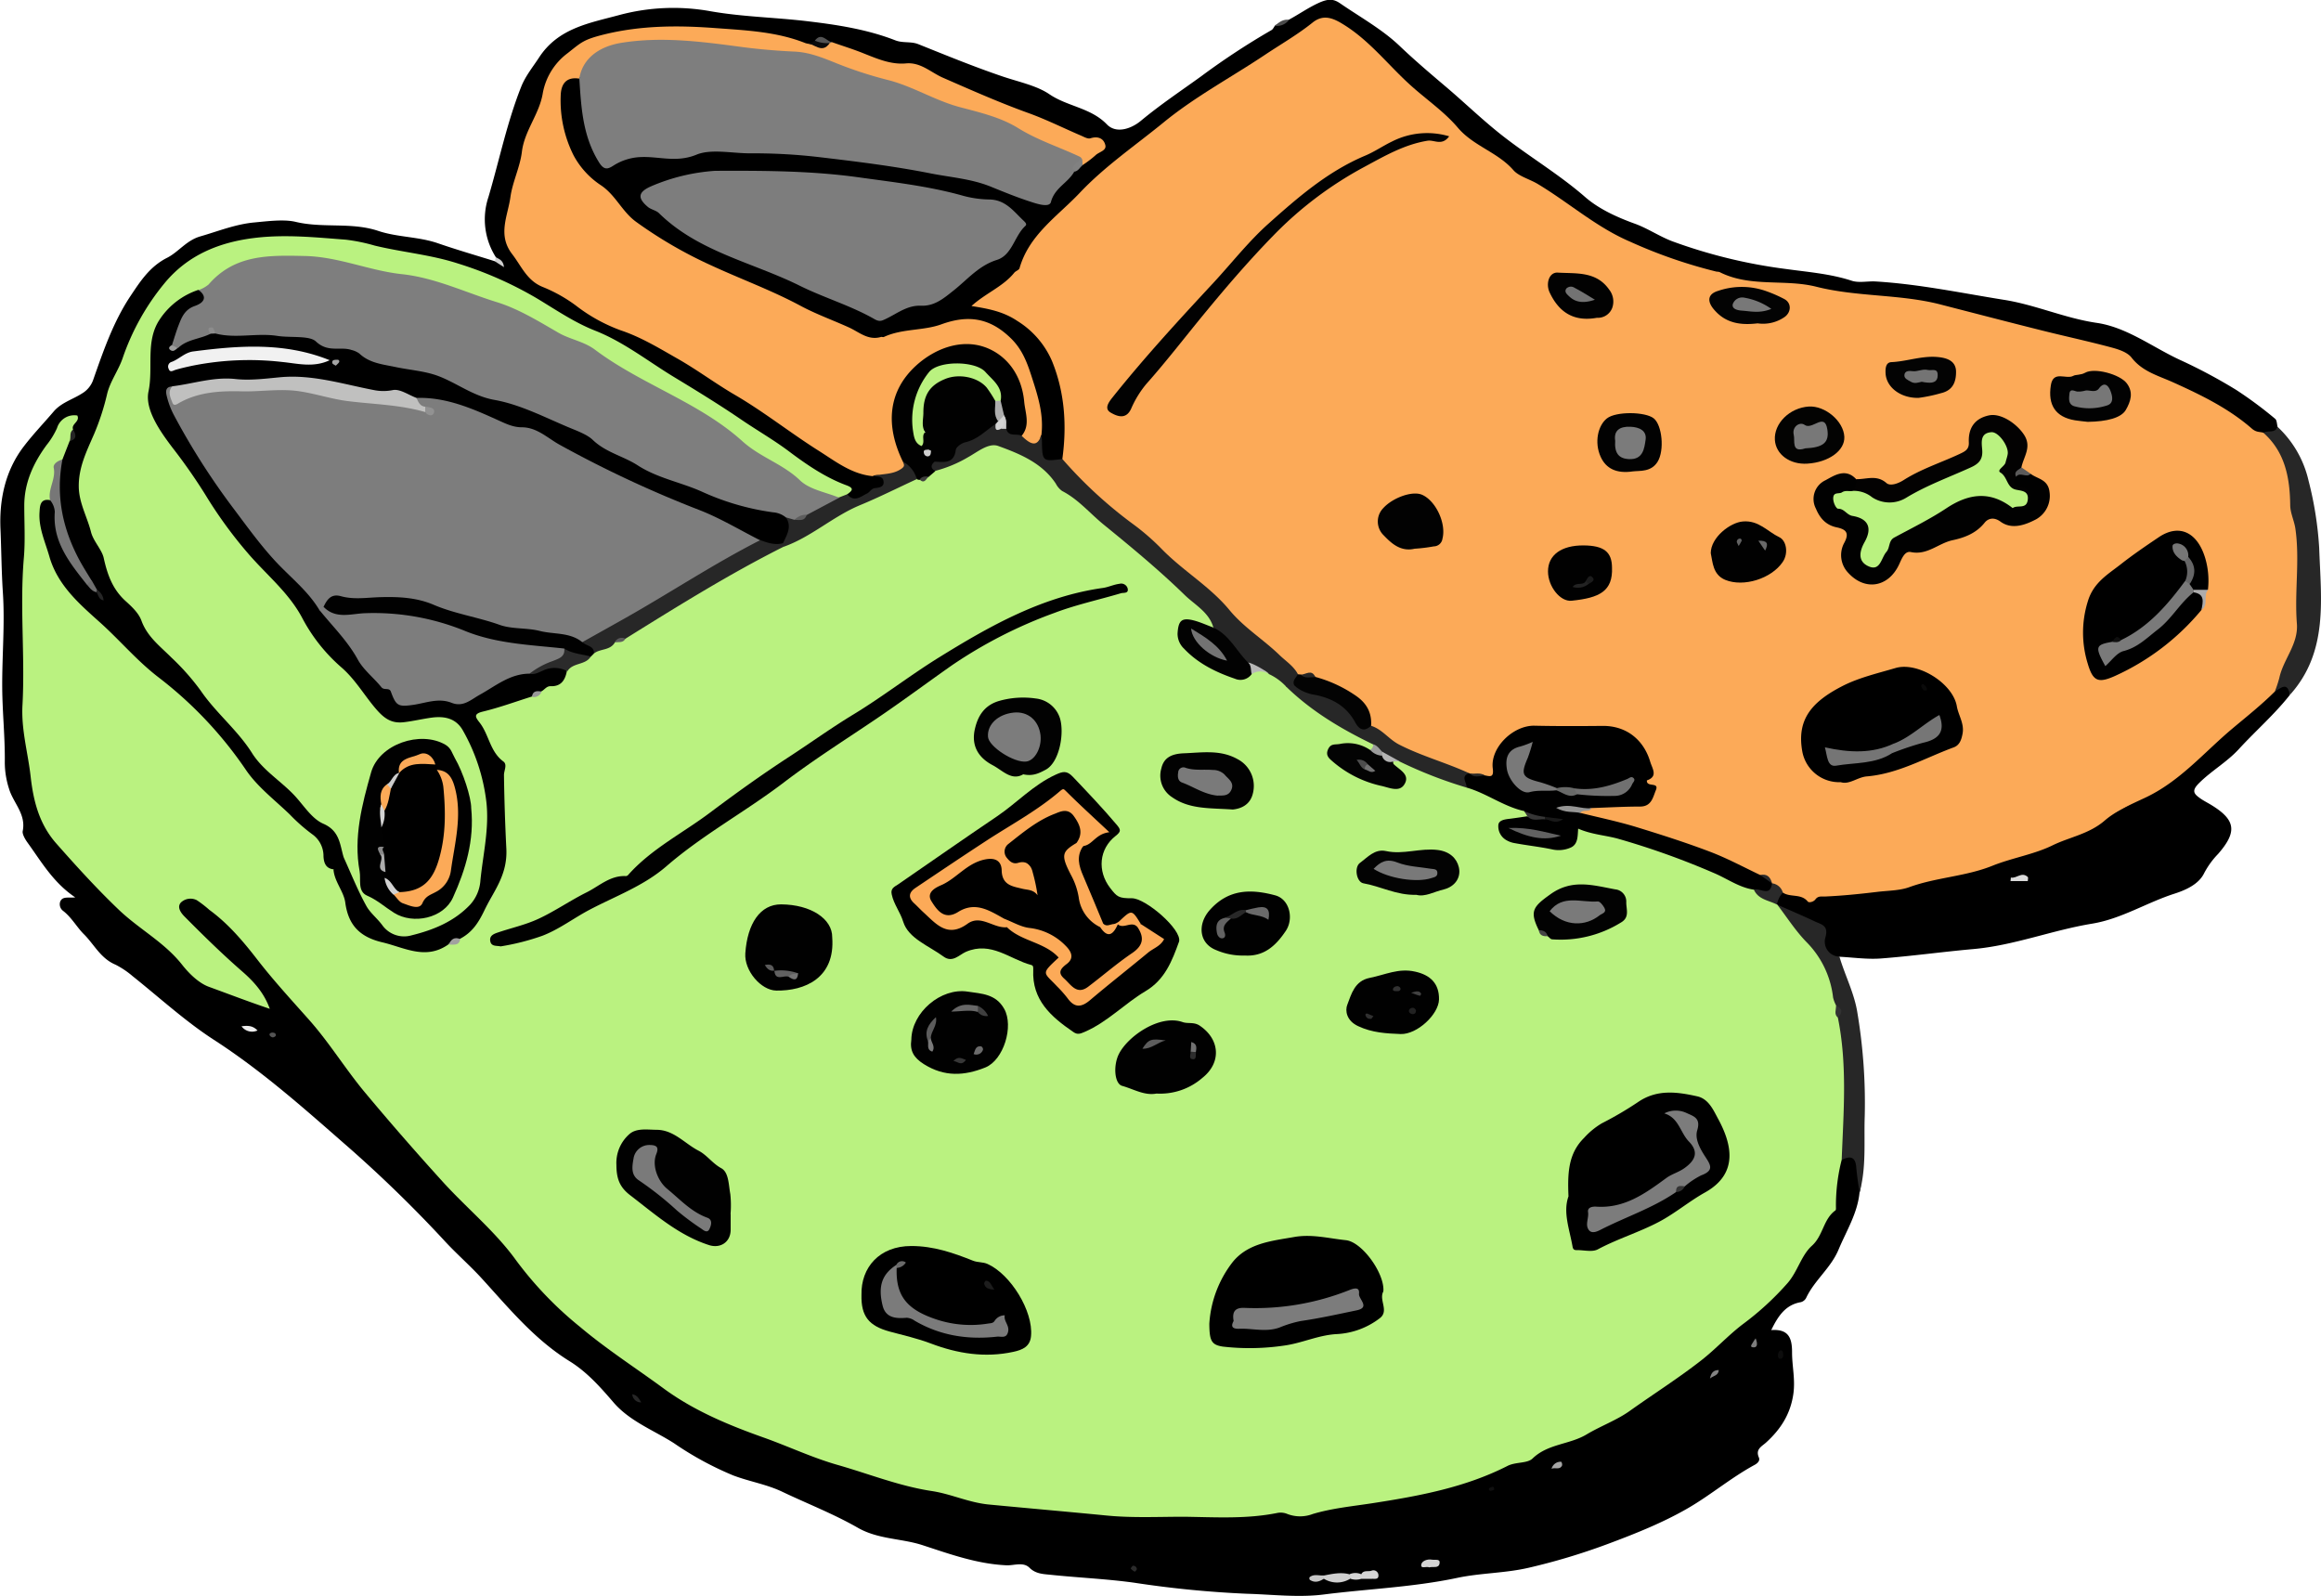 <svg id="Layer_1" data-name="Layer 1" xmlns="http://www.w3.org/2000/svg" viewBox="0 0 605.2 416.12"><defs><style>.cls-1{fill:#272727;}.cls-2{fill:#4c4c4c;}.cls-3{fill:#cfcfcf;}.cls-4{fill:#baf280;}.cls-5{fill:#fcaa58;}.cls-6{fill:#7e7e7e;}.cls-7{fill:#7d7d7d;}.cls-8{fill:#262626;}.cls-9{fill:#777;}.cls-10{fill:#d6d6d6;}.cls-11{fill:#d5d5d5;}.cls-12{fill:#0b0b0b;}.cls-13{fill:#eee;}.cls-14{fill:#818181;}.cls-15{fill:#545454;}.cls-16{fill:#c7c7c7;}.cls-17{fill:#a6a6a6;}.cls-18{fill:#0d0d0d;}.cls-19{fill:#838383;}.cls-20{fill:#6e6e6e;}.cls-21{fill:#2b2b2b;}.cls-22{fill:#101010;}.cls-23{fill:#2a2a2a;}.cls-24{fill:#dbdbdb;}.cls-25{fill:#323232;}.cls-26{fill:#010101;}.cls-27{fill:#020202;}.cls-28{fill:#030303;}.cls-29{fill:#b8b8b7;}.cls-30{fill:#b4b4b3;}.cls-31{fill:#363636;}.cls-32{fill:#9c9c9c;}.cls-33{fill:#a1a1a0;}.cls-34{fill:#454545;}.cls-35{fill:#999998;}.cls-36{fill:#5a5a5a;}.cls-37{fill:#3f3f3e;}.cls-38{fill:#030202;}.cls-39{fill:#030302;}.cls-40{fill:#959594;}.cls-41{fill:#adacac;}.cls-42{fill:#5b5a5a;}.cls-43{fill:#c0c0bf;}.cls-44{fill:#f1f1f1;}.cls-45{fill:#9e9e9d;}.cls-46{fill:#a4a4a4;}.cls-47{fill:#8c8c8c;}.cls-48{fill:#d2d2d2;}.cls-49{fill:#cbcbcb;}.cls-50{fill:#5d5d5d;}.cls-51{fill:#797979;}.cls-52{fill:#707070;}.cls-53{fill:#626262;}.cls-54{fill:#686968;}.cls-55{fill:#191919;}.cls-56{fill:#7c7c7c;}.cls-57{fill:#333;}.cls-58{fill:#7b7b7b;}.cls-59{fill:#1d1d1d;}.cls-60{fill:#6a6a6a;}.cls-61{fill:#7a7a7a;}.cls-62{fill:#676767;}.cls-63{fill:#5c5c5c;}.cls-64{fill:#6b6b6b;}.cls-65{fill:#3f3f3f;}.cls-66{fill:#373737;}.cls-67{fill:#616161;}.cls-68{fill:#747474;}.cls-69{fill:#5b5b5b;}.cls-70{fill:#717171;}.cls-71{fill:#2d2d2d;}.cls-72{fill:#adadad;}.cls-73{fill:#d0d0d0;}.cls-74{fill:#222;}.cls-75{fill:#414141;}.cls-76{fill:#303030;}.cls-77{fill:#636363;}.cls-78{fill:#282828;}.cls-79{fill:#737373;}.cls-80{fill:#4d4d4d;}.cls-81{fill:#757575;}.cls-82{fill:#767676;}.cls-83{fill:#0a0a0a;}.cls-84{fill:#666667;}.cls-85{fill:#0f0f0f;}.cls-86{fill:#696969;}.cls-87{fill:#232323;}.cls-88{fill:#1c1c1c;}.cls-89{fill:#787878;}.cls-90{fill:#d3d3d3;}.cls-91{fill:#ccc;}.cls-92{fill:#acacac;}.cls-93{fill:#898989;}.cls-94{fill:#929292;}</style></defs><path d="M496,504.4c-.53,5.43-3.43,10-5.46,14.86s-6.3,8-8.46,12.62a2.2,2.2,0,0,1-1.38,1.1c-4,.69-5.92,3.6-7.72,7.28,4.49-.32,5.45,2,5.43,5.86,0,3.56.87,7,.34,10.76-.76,5.33-3.35,9.29-7.16,12.74-1.13,1-2.76,1.72-1.84,3.84.37.85-.3,1.53-1.2,2-6,3.27-11.28,7.73-17.08,11.12-6.66,3.88-14,6.8-21.36,9.54a166.14,166.14,0,0,1-20.41,6.12c-6.14,1.42-12.5,1.34-18.59,2.63-11.5,2.43-23.21,2.86-34.8,4.33-6.58.84-13.38,0-20.08-.19a272.67,272.67,0,0,1-29.36-2.88c-7.21-1-14.5-1.3-21.74-2.06-1.91-.2-3.92-.21-5.55-1.83s-4.06-.56-6-.65c-7.66-.35-14.74-2.91-21.84-5.23-5.56-1.82-11.56-1.49-16.92-4.55-6.32-3.62-13.18-6.28-19.77-9.42-4.09-1.94-8.56-2.64-12.78-4.25a84,84,0,0,1-15.41-8.39C181.47,566.31,175.23,564,171,559c-3.44-4-6.91-7.88-11.38-10.64-9.15-5.67-15.8-13.82-22.93-21.63-3.16-3.46-6.81-6.59-10-10.12a339.42,339.42,0,0,0-26.16-25.29c-10.78-9.45-21.49-18.9-33.64-26.75-7.46-4.83-14.17-11-21.18-16.59a22.64,22.64,0,0,0-4.47-3c-3.89-1.63-5.59-5.32-8.23-7.93-1.83-1.81-3.2-4.39-5.45-6.11a2.15,2.15,0,0,1-.74-2.37c.59-1.49,2.12-.93,3.93-1.13-5.74-3.86-8.82-9.28-12.44-14.28-.72-1-1.41-2.3-1.26-3,.93-4.45-2.5-7.37-3.58-11.09a22.55,22.55,0,0,1-1.09-6.83c.08-6.47-.62-12.95-.67-19.42-.06-8.29.72-16.62.17-24.87-.37-5.54-.39-11.15-.63-16.65-.31-7.42,1.17-15.06,6.12-21.49,2.42-3.16,5.15-6,7.71-9,2-2.38,5-3.19,7.42-4.75a6.7,6.7,0,0,0,3-3.76c2.63-7.48,5.22-15,9.65-21.65,2.56-3.82,5-7.68,9.6-10,2.94-1.5,5-4.53,8.63-5.56,4.67-1.34,9.14-3.18,14.09-3.63,3.62-.34,7.72-.87,10.75-.15,7.19,1.72,14.58,0,21.64,2.39,5,1.65,10.42,1.45,15.46,3.19s9.94,3.15,14.92,4.71c.61-.28.3-.71.17-1.1a18.36,18.36,0,0,1-1.93-15.63c2.84-9.59,4.83-19.42,8.54-28.76,1.14-2.87,3-5.1,4.64-7.61,5-7.72,13.12-9,20.87-11.1a54.46,54.46,0,0,1,23.92-1c8.28,1.45,16.67,1.59,25,2.57,7.85.93,15.7,2.11,23.12,5,2,.78,4.05.23,6,1,7.25,2.91,14.49,5.88,21.88,8.39,4.18,1.43,9,2.4,12.31,4.67,4.77,3.23,10.79,3.51,15,7.87,2.36,2.44,6.24,1.25,8.92-1,5-4.15,10.38-7.74,15.63-11.53a191.17,191.17,0,0,1,18.37-12.07c.4-.23.61-.78.92-1.18,1.11-.79,2.51-.88,3.67-1.56,2.69-1.45,5.14-3.21,8-4.47,2.34-1,3.65-.9,5.32.26,5.21,3.58,10.88,6.72,15.4,11,3.87,3.7,8,7.21,12,10.6,5.24,4.43,10.16,9.26,15.64,13.46,6.86,5.27,14.3,9.73,20.87,15.46,3.52,3.06,8.22,5.22,12.9,6.91,3.36,1.21,6.34,3.28,9.77,4.59a136.25,136.25,0,0,0,29.6,7.22c5.8.81,11.57,1.23,17.2,3.07,1.9.62,4.17.06,6.26.19,11.27.68,22.29,3,33.41,4.78,8.25,1.3,15.82,4.77,24.12,6,8,1.14,14.72,6.44,22.06,9.79a137.08,137.08,0,0,1,14.44,7.73,106.12,106.12,0,0,1,10.11,7.5c.47.37.44,1.36.64,2.06-.32,2.59-2.46,2-4.09,2.36a3.89,3.89,0,0,1-2.77-.9c-6.5-5.3-13.83-9.16-21.49-12.49-3.92-1.71-8-3.22-11-6.5a9.63,9.63,0,0,0-4.69-2.35c-8.5-2.4-17.2-4-25.73-6.29-8-2.16-16-4.45-24.19-5.75-3-.48-6-.94-9-1.13a68.89,68.89,0,0,1-14.95-2.16c-4.76-1.38-9.78-1.1-14.68-1.45A60.31,60.31,0,0,1,461,266a172.69,172.69,0,0,1-24-8,86.69,86.69,0,0,1-17.8-10.73,85.42,85.42,0,0,0-9.45-6.21,120.32,120.32,0,0,1-23-17c-6.35-5.9-12.88-11.64-18.8-18a38.19,38.19,0,0,0-7.87-5.88c-2.44-1.53-4.87-1-7.07.62-7.37,5.53-15.36,10.16-23,15.22-4.41,2.91-8.85,5.71-13.08,8.92-10.66,8.1-21.17,16.36-30.34,26.16-3.31,3.54-7,6.94-8.45,11.87a7.28,7.28,0,0,1-2.61,3.19,78.23,78.23,0,0,1-8.32,6.18,25.61,25.61,0,0,1,14.73,7.93,28,28,0,0,1,7.4,19c.09,3.28.91,6.52.53,9.8-.22,1.84,0,3.9-2.12,4.92-5.08,1.16-5.84.37-6-6.19a42.78,42.78,0,0,0-2.39-15.88,22.22,22.22,0,0,0-9.06-12.49c-3.68-2.44-8-2.3-12-.92-5.5,1.87-11.4,1.61-16.86,3.63-2.27.83-4.62,0-6.91-1.08-13.47-6.3-26.91-12.67-40.55-18.59-8.8-3.82-17-8.55-23.19-16.46-2.32-3-5.38-5.58-8.07-8.41-5.51-5.82-6.39-12.93-5.93-20.37.2-3.13,2.14-4.14,5.63-3.71a4.48,4.48,0,0,1,1.18,3.5c-.58,5.09,1.58,9.65,2.62,14.42.78,3.59,2.93,4.58,6.27,3.25a17.16,17.16,0,0,1,10-.92c2.86.61,5.74,1.05,8.41-.79a3.69,3.69,0,0,1,2.19-.46c12.45.13,25-.43,37.32,1.38,9.85,1.44,19.68,3,29.47,4.85a114.25,114.25,0,0,1,19.47,5.9c2.63,1,5,1.5,6.57-1.95.92-2,3.11-3.26,4.65-4.92a24.77,24.77,0,0,0,2.42-2.15c1.28-1.73,4.76-2.2,4.48-4.12-.32-2.28-3.63-1.14-5.53-2C278.64,223.24,264.54,219,251.64,212a4.31,4.31,0,0,0-2.12-.77c-7.63.31-14.13-3.44-21-5.8-1.65-.16-3.07-2-4.93-.65a3.12,3.12,0,0,1-2.41.74c-12.55-4-25.53-4.25-38.49-4.19a52.49,52.49,0,0,0-21,4.5c-2.9,1.29-5.33,4.9-6.57,8.32-4.34,12-9,24-11,36.7-.69,4.35,2.8,13.13,7.14,15.25,7,3.44,13.06,8.61,20.33,11.54,15.92,6.41,29.45,16.8,43.81,25.84,6.27,3.95,12,8.82,18.82,11.87a12.77,12.77,0,0,0,4.7,1.28c1.54.23,3.18.54,3.28,2.46.08,1.68-1.38,2.18-2.69,2.72s-2.44,1.74-3.93,2.16c-1.65.47-3,.22-3.87-1.35-.18-.6-.15-1.38-.75-1.68-3.87-1.89-7.05-5-11-6.66a15.12,15.12,0,0,1-5.88-3.93c-2.14-2.59-5.48-3.07-8-4.9-7.89-5.7-16.84-9.82-24.41-15.87s-16.84-8.57-24.82-13.66c-3.28-2.09-6.67-4.11-10.16-5.88-8.56-4.33-17.24-8.11-27-9.38a94.31,94.31,0,0,1-14-3.07c-3.77-1.09-7.79-.51-11.64-1.17a54.66,54.66,0,0,0-21.76,1.1c-9.72,2.28-17.77,7.75-22.19,17.28-1.07,2.31-2,4.62-3.9,6.43a2.88,2.88,0,0,0-1,1.59c-.6,4.74-3.58,8.67-4.73,13.07-1.68,6.44-4.89,12.17-7,18.39-1.29,3.9-.83,7.58.24,11.48C35.34,331.4,38.4,336.39,40,342A15.25,15.25,0,0,0,44.25,349c3.81,3.56,5.52,8.75,9.37,12.3,9.88,9.11,17.12,20.52,26.29,30.21a163,163,0,0,0,17.54,16.6,10.84,10.84,0,0,1,4,9c-.46,1.46-.6,3.16-2.53,3.58a3.61,3.61,0,0,1-4.11-3.13c-.68-4-3.44-6.08-6.15-8.64-6-5.71-12.2-11.27-17.2-18.06a109.16,109.16,0,0,0-14.16-15.19c-4.36-4-9.78-7-13.41-11.48-5.81-7.15-13.9-12.18-18.59-20.14a35.58,35.58,0,0,1-4.81-16.54c-.09-2.17.7-4.36,3.7-4.19a3.31,3.31,0,0,1,2,3c-.09,7.41,3.91,13.05,7.93,18.69a25.92,25.92,0,0,0,2.3,2.68s0,.15.15,0c-.17-.16-.34-.32-.54-.49-.78-.72-1.25-1.68-2-2.42-6.41-7.51-7.41-16.84-8.66-26.07-.24-1.77.48-3.48,1-5.16a36.06,36.06,0,0,1,2.52-5.56c1-.88.68-2.05.69-3.15s-.35-2.3-1.28-1c-4.2,6.09-9.55,11.84-9.8,19.7-.46,14.61-1.25,29.22-.38,43.84a72.51,72.51,0,0,1-.19,9.45c-.49,7,1.39,13.75,2.27,20.56a30.46,30.46,0,0,0,6.6,15.77,163.21,163.21,0,0,0,27.88,26.53,32.72,32.72,0,0,1,4.88,4.74c5.1,5.87,12.3,7.37,19.22,9.72-3-5.68-8.25-9.16-12.77-13.26-2.54-2.3-4.69-4.93-7-7.39-1.38-1.44-2.52-3.14-1-5s3.7-1.75,5.49-.54c3.77,2.54,7.64,5.14,10.36,8.76,4.25,5.66,8.94,10.92,13.6,16.21,8.35,9.49,15.45,19.94,23.38,29.76a8.06,8.06,0,0,0,1.24,1.43c7.09,5.63,11.41,13.77,18,19.89,4.24,3.94,8.14,8.23,12.25,12.31a26.7,26.7,0,0,1,3.87,4.65c4.76,7.63,11.46,13.44,18.47,18.72,9.65,7.26,18.89,15.18,29.68,20.82a99.08,99.08,0,0,0,13.82,6c13.14,4.45,25.87,10.19,39.51,13.17,10.44,2.28,20.67,5.45,31.46,6.18,7.79.52,15.62.9,23.37,2a68.9,68.9,0,0,0,12.1.2c7.56-.23,15.17.8,22.66-.23,7-1,14-.28,21-1.88,11.42-2.62,23.38-2.73,34.46-6.93,7.52-2.85,15.34-5,22.3-9.21,2.41-1.44,5.24-1.36,7.8-2.64,3.59-1.79,6.94-4.09,10.73-5.48a6.5,6.5,0,0,0,2-1c8.1-6.86,18-11.5,25.31-19.19,4.21-4.4,9.86-6.92,13.61-11.85,2.53-3.31,5.29-6.4,7-10.26,1.28-2.87,3.74-4.9,5.2-7.79,1.84-3.65,2.41-7.36,2.93-11.2.27-2,.27-4.06,2-5.53,2.71-1.2,4.22,0,4.41,2.63C496.11,499.89,496.72,502.15,496,504.4Z" transform="translate(-11.13 -193.46)"/><path d="M608.19,374.68c-4,5.07-8.87,9.3-13.19,14-3.17,3.49-7.22,5.71-10.5,9-2,2-1.28,2.79.34,3.94.92.65,1.94,1.15,2.9,1.74,6.4,3.92,6.76,7,1.76,12.75a21.64,21.64,0,0,0-3.63,5c-1.41,2.93-4.85,4.43-7.73,5.36-7.28,2.33-13.86,6.57-21.48,7.82-10.44,1.71-20.33,5.68-31,6.63-8,.71-16,1.83-24.08,2.45-3.57.27-7.2-.27-10.8-.45-2.66,1-4.25-.69-4.18-2.72.23-5.76-4.37-6.19-7.9-7.72-1.52-.66-3-1.12-4.07-2.5a3.65,3.65,0,0,1-.46-1,2.76,2.76,0,0,1,1.88-3.17c19.33,2.05,37.66-2.86,55.91-8.18a142.21,142.21,0,0,0,23.72-8.78c8.09-4,16.08-8.41,23.27-14,7.43-5.8,13.59-13,21-18.82,1.39-1.09,2.48-2.54,4.15-3.27C607.71,371.33,608,371.48,608.19,374.68Z" transform="translate(-11.13 -193.46)"/><path class="cls-1" d="M608.19,374.68c-.53-3.58-2.3-1.84-3.89-.91-1-1.2-.51-2.42.09-3.52,5-9.26,4.42-19.3,4.78-29.39.29-8.1-2.47-15.63-2.73-23.56-.08-2.68-1.63-5.24-3.35-7.49-.8-1.05-2.16-1.86-1.79-3.52,1.16-.7,3,.24,3.72-1.52a27.55,27.55,0,0,1,8.06,14,92,92,0,0,1,2.78,17.6C616.32,349.7,618.33,363.44,608.19,374.68Z" transform="translate(-11.13 -193.46)"/><path class="cls-1" d="M474.48,429.32c3.31,1.46,6.64,2.86,9.91,4.41,1.62.76,3.6,1,2.73,4.09a3.89,3.89,0,0,0,3.64,5.06c1.45,4.93,3.9,9.57,4.69,14.68a142.06,142.06,0,0,1,1.91,26.88c-.24,6.68.47,13.39-1.37,20-.29-2.21-.66-4.42-.84-6.63-.23-2.86-1.67-3-3.81-1.9-1.74-3.17-1-6.66-.83-9.9.45-7.78.63-15.5-.75-23.2a9.37,9.37,0,0,1-.08-3c.11-1.43,1.29-3-.55-4.18-1.54-2.13-1.3-4.79-2.16-7.15-2.23-6.12-7.38-10.07-10.85-15.25C475.31,432,473.78,431.14,474.48,429.32Z" transform="translate(-11.13 -193.46)"/><path class="cls-2" d="M347.25,198.63a3.94,3.94,0,0,1-3.67,1.56C344.62,199.25,345.71,198.41,347.25,198.63Z" transform="translate(-11.13 -193.46)"/><path class="cls-3" d="M140.37,260.52c.92.48,2,.8,2.18,2.6l-2.35-1.5Z" transform="translate(-11.13 -193.46)"/><path class="cls-4" d="M490.35,458.78c2.51,12.3,1.47,24.7,1,37.09A47.93,47.93,0,0,0,489.85,508c0,.36.06.92-.14,1.06-3.18,2.28-3.16,6.55-6.13,9.22-2.79,2.51-3.71,6.73-6.36,9.75a74.73,74.73,0,0,1-11.48,10.57c-3.87,2.9-7.17,6.56-11,9.55-6,4.69-12.52,8.81-18.74,13.25-3.32,2.36-7.59,3.92-11.15,6.06-4.49,2.69-10.1,2.41-14.11,6.29-1.38,1.33-4.39.84-6.53,1.93-11.08,5.64-23.16,7.86-35.27,9.73-5.2.8-10.41,1.29-15.5,2.8a9.24,9.24,0,0,1-6.63,0,4.52,4.52,0,0,0-2.57-.28c-8.09,1.64-16.21,1.11-24.39,1-6.73,0-13.47.34-20.19-.32-10.23-1-20.47-1.89-30.7-2.87-5.26-.51-9.81-2.75-14.85-3.51-8.45-1.27-16.4-4.48-24.57-6.81-6.57-1.87-12.78-4.82-19.21-7.11-9.18-3.26-18.23-7-26.2-12.86-7.25-5.32-14.85-10.2-21.73-16a94.72,94.72,0,0,1-16.68-17.35c-5.39-7.5-12.8-13.54-19.08-20.44-7.08-7.8-14-15.73-20.76-23.85-4.92-6-9-12.63-14.12-18.4-4.59-5.17-9.3-10.28-13.51-15.72-3.75-4.84-7.6-9.39-12.54-13a29,29,0,0,0-3.28-2.53,3.63,3.63,0,0,0-4.11.6c-1.09,1.16-.11,2.63.91,3.66,4.84,4.88,9.73,9.68,14.93,14.22,2.75,2.39,5.73,5.39,7.32,9.86-5.78-1.95-10.85-3.91-15.93-5.76-2.68-1-5.24-3.56-7-5.82-4.58-5.76-11-9.12-16.25-14.07-5.82-5.54-11.16-11.43-16.47-17.44-4.52-5.11-6-11.18-6.71-17.48S16.6,383.62,17,377.11c.67-12.71-.74-25.44.35-38.21.38-4.42.11-9.06.11-13.6,0-6,2.39-11.11,5.81-15.79A20.29,20.29,0,0,0,26,305.07a4.7,4.7,0,0,1,5.29-3.27c.79,1.62-1.69,2.19-1.1,3.66-.49.94.44,2.32-.91,3l-1.88,4.82c-2.07,1.57-1.53,4-1.91,6.08-.29,1.56,0,3.26-1.31,4.51-2.65-.53-2.65,1.71-2.74,3.09-.29,4.08,1.47,7.77,2.57,11.62,2.16,7.54,7.92,12.43,13.21,17.18s9.69,10.08,15.42,14.44a103.91,103.91,0,0,1,22.66,24.07c3,4.39,7.47,7.77,11.36,11.52a46.26,46.26,0,0,0,6.17,5.4,6.94,6.94,0,0,1,2.65,5.52c.09,1.78.62,3.23,2.72,3.43a36.78,36.78,0,0,1,5,11.52c.71,2.72,1.93,4.38,4.73,5.16,3.25.91,6.35,2.27,9.63,3.2a13.19,13.19,0,0,0,10.14-1,5,5,0,0,0,3.24-1.5,31,31,0,0,0,11.17-18.16,54.34,54.34,0,0,0-.16-18.29,12.44,12.44,0,0,1-.23-3.75,8.77,8.77,0,0,0-2.18-7.32c-2.12-2.39-2.76-5.62-4.34-8.33-1-1.79-.15-2.93,1.57-3.41,4.23-1.15,8.11-3.44,12.56-3.84A4.53,4.53,0,0,0,152,373.1c2-1.89,5.56-1.76,6.47-5,1.45-2.19,4.12-2.43,6.09-3.8.39-.34.79-.66,1.19-1,1.66-1.26,3.67-1.86,5.45-2.89a8.47,8.47,0,0,0,2.78-1.28c13.34-8.55,26.76-17,41-23.91,11.39-6,22.21-13.07,34.4-17.44a5.57,5.57,0,0,1,1,0A2.53,2.53,0,0,0,253,317a9.34,9.34,0,0,1,2.06-1.53A62.69,62.69,0,0,0,266,310.33c4.44-2.53,8-.91,12,1.07,5.7,2.81,9.47,7.79,14.17,11.71,9.77,8.16,19.35,16.53,28.85,25,2,1.77,3.65,3.84,5.58,5.66.92.85,1.8,1.85,1.14,3.3-1.69.92-3.15-.17-4.69-.54-2.88-.7-4,.44-3.33,3.29a7.08,7.08,0,0,0,2,3.1c3.17,3.31,7.31,4.82,11.45,6.33,1.44.52,2.71-.08,3.93-.81a5.15,5.15,0,0,1,5-.2,14.88,14.88,0,0,1,5,3.61c5.17,4.9,11.22,8.53,17.31,12.1,1.83,1.08,4,1.69,5.22,3.61a1.5,1.5,0,0,1-.84,1.83c-2.44.53-4.4-1.94-6.92-1.08-1,.35-2.47-.08-2.83,1.34s.77,2.07,1.63,2.76a26.94,26.94,0,0,0,12.74,5.26,2.42,2.42,0,0,0,2.47-.52c.8-1.08-.14-1.86-.74-2.63s-1.29-1.59-.66-2.71a2.62,2.62,0,0,1,1.51-.61c5.81,2.44,11.79,4.46,17.6,6.92A96.77,96.77,0,0,1,409,404.54c.51.6.92,1.22.47,2-1.24,1-2.87.88-4.27,1.43-2.19.85-2.15,2.32-.42,3.22a24.71,24.71,0,0,0,14.32,2.35,2.57,2.57,0,0,0,2.13-2c.67-2.9,2.55-2.44,4.69-2,15,2.9,29,8.56,42.66,15.26,1.46,2.17,4.68,2,5.92,4.47h0c2.54,3.3,4.8,6.88,7.69,9.84a24.43,24.43,0,0,1,6.92,14.46,9,9,0,0,0,.78,2.05A4.73,4.73,0,0,1,490.35,458.78Z" transform="translate(-11.13 -193.46)"/><path class="cls-5" d="M601.3,306.29c5.64,5,6.91,11.68,7,18.84,0,2.06,1.05,4.09,1.35,6.17,1.19,8.22-.26,16.5.39,24.73.43,5.39-3.54,9.31-4.58,14.2a32.58,32.58,0,0,1-1.17,3.54c-3.45,3.45-7.32,6.51-11,9.6-7.42,6.21-13.71,13.83-22.86,18.11-3.57,1.67-7.62,3.43-10.51,5.94-4.08,3.52-9.14,4.28-13.58,6.45-4.83,2.37-10.55,3.26-15.7,5.33-7,2.81-14.6,3-21.68,5.58-2.5.91-5.56.89-8.37,1.23-4.48.54-9,1-13.49,1.2-1,.05-1.88-.23-2.61.76-.48.66-1.7.94-2,.54-1.74-2.13-4.53-1-6.48-2.32a17,17,0,0,1-2.77-1.75,5.23,5.23,0,0,1-.69-.64c-.76-1.24-2.07-1.29-3.3-1.53-8.86-3.86-17.62-7.94-26.95-10.62-5.42-1.56-10.83-3.17-16.33-4.44-1.2-.27-2.57-.24-3.09-1.73.42-1.7,2.05-1.53,3.22-2.07,2.49-.54,5-.27,7.54-.36,2.11-.08,4.28.3,6.26-.93,2.6-1.62,0-3.67.47-5.3,1.5-5.27-1.74-8.24-4.93-11.37a5.82,5.82,0,0,0-4.77-1.71c-6.17.39-12.36.25-18.53.11a10,10,0,0,0-10.61,9.46c-.15,2.08-.5,3.51-3,3.19-1.26-.3-2.53-.53-3.81-.71a7.78,7.78,0,0,1-1.08-.28c-5.16-1.27-9.92-3.64-14.88-5.42-3.95-1.42-7.23-4.06-10.4-6.78-1.22-8.11-8-10-14.15-12.6-1.21-1.08-2.67-.84-4.11-.74a4.37,4.37,0,0,1-1-.24c-5.38-4.51-11-8.88-15.7-14-6.57-7.26-14.54-12.81-21.54-19.5s-15.15-12.14-21.73-19.33c-1-1.05-2.49-1.87-2-3.73,1.21-8.75.64-17.41-2.69-25.57a23,23,0,0,0-9-10.43c-3.69-2.48-7.45-3.19-12-3.92,3.76-3.4,8.24-5.06,11.15-8.67.38-.47,1.24-.7,1.38-1.18,2.49-8.73,9.89-13.53,15.65-19.6,6.6-7,14.51-12.37,21.89-18.4,8.26-6.76,17.67-11.77,26.48-17.66,4.14-2.76,8.48-5.25,12.38-8.38,3-2.43,5.74-1,8.43.71,6.63,4.19,11.39,10.44,17.13,15.62,4.1,3.7,8.79,6.89,12.33,11.06,4.09,4.82,10.39,6.37,14.51,11.1,1.39,1.59,4.26,2.33,6.38,3.61,8.09,4.86,15.25,11.26,24,15a129.27,129.27,0,0,0,22.59,7.83,3,3,0,0,1,.75.1c8,4.07,17,1.75,25.24,3.83,10.67,2.69,21.77,1.89,32.39,4.63,8.8,2.27,17.6,4.56,26.42,6.77,6.07,1.52,12.2,2.84,18.24,4.46,1.86.5,4.09,1.24,5.17,2.64,2.81,3.62,6.93,4.68,10.71,6.38,7.37,3.32,14.63,6.84,20.73,12.19C599.55,306.24,600.37,306,601.3,306.29Z" transform="translate(-11.13 -193.46)"/><path class="cls-4" d="M100.74,417c-1-3.33-1-6.9-5.32-8.77-3-1.32-5.07-4.74-7.43-7.28-3.59-3.86-8.28-6.59-11.16-11.16-3.78-6-9.43-10.47-13.4-16.3a61.72,61.72,0,0,0-7.58-8.56c-2.93-2.94-6.29-5.41-7.83-9.62-.72-2-2.53-3.68-4.17-5.16-3.37-3.07-4.71-6.84-5.68-11.22-.48-2.18-2.72-4.36-3.32-6.8-1-3.93-3.1-7.49-3.18-11.71-.09-5.09,2.09-9.39,4-13.8a63.32,63.32,0,0,0,3.41-10.52c.8-3.26,3-6.16,4.07-9.38A62.4,62.4,0,0,1,54,267.34c6.11-7.43,14.42-10.82,24-11.9,7.83-.88,15.52-.08,23.28.51a46.83,46.83,0,0,1,7.57,1.55c7.14,1.73,14.5,2.35,21.59,4.63A97.76,97.76,0,0,1,151,271.18c5,3,9.89,6.37,15.3,8.49,7.57,3,13.81,8,20.62,12.12,5.94,3.6,11.89,7.25,17.6,11.15,4.1,2.79,8.46,5.28,12.47,8.31,4.46,3.35,9.38,6.72,14.82,8.73,2.18.8,1.52,1.42.25,2.35a2.59,2.59,0,0,1-2.41,1.42c-4.8-1.78-10-2.76-13.66-6.83a2.49,2.49,0,0,0-.6-.47c-13.44-7.8-25.24-18.28-39.73-24.42a31.75,31.75,0,0,1-7.59-4.95c-4.54-3.74-10.37-5-15.4-7.91-9.79-5.61-20.64-8.67-31.28-12.22-3.36-1.12-6.92-1.32-10.38-1.94s-6.74-1.11-9.86-2.54-6.24-.5-9.33-1a38.19,38.19,0,0,0-15,.4c-3.51.88-6.68,2.22-9.12,5a13.13,13.13,0,0,1-4.35,3c-9.25,4.35-12.14,9.26-11.45,19.49,0,.37.2.79.09,1.12-2.85,8.83,2.61,15.09,6.81,21.66,3.19,5,6.62,9.85,9.75,14.88,4.71,7.58,11.46,13.41,17.18,20.13a25.69,25.69,0,0,1,3.71,4.77c2.47,4.92,6,9.08,9.74,13,4.24,4.5,8.13,9.25,12,14,1.6,2,3.69,2,5.87,1.59a48.77,48.77,0,0,1,7.9-.91,8.61,8.61,0,0,1,8.79,5.38c4.57,10.35,7.06,21,4.18,32.36a9.72,9.72,0,0,0-.27,2.63c.15,7-3,11.83-9.38,14.59-3.67,1.59-7,4.06-11.37,3.74-2-.14-3.86-.51-5.23-1.87-3.39-3.37-7.23-6.55-8.3-11.49C102.75,422.19,100.11,420.14,100.74,417Z" transform="translate(-11.13 -193.46)"/><path class="cls-5" d="M238.71,317.61c-5.48-.5-9.69-3.83-14.06-6.59-7.36-4.64-14.19-10.09-21.72-14.5-5.18-3-10-6.64-15.25-9.61-4.73-2.69-9.35-5.52-14.64-7.3a43.25,43.25,0,0,1-11.72-6.46,38.79,38.79,0,0,0-8.68-4.87c-4.15-1.67-5.56-5.47-8-8.61-3.82-5-1.09-9.93-.42-14.81.55-4,2.53-7.86,3-11.88.7-5.5,4.49-9.69,5.42-15.1a16.73,16.73,0,0,1,6.53-10.58c3.55-2.79,4-3.49,9.49-4.86,9.61-2.37,19.25-2.39,29-1.66,8,.59,16,.93,23.51,3.93a10,10,0,0,0,6-.22,1.35,1.35,0,0,1,1,0c2.82,1,5.66,1.86,8.43,3,3.48,1.38,6.94,2.85,10.78,2.5s6.49,2.37,9.61,3.73c7.37,3.22,14.71,6.48,22.29,9.21,4.68,1.69,9.15,3.93,13.73,5.89.79.34,1.77.92,2.44.7,2-.64,3.5.05,3.9,1.8.34,1.45-1.7,1.75-2.59,2.65a28.28,28.28,0,0,1-3.43,2.59,9.41,9.41,0,0,0-2-1.57c-7.85-2.54-14.57-7.67-22.46-10-13.19-3.92-25.78-9.5-38.85-13.77-7.62-2.48-15.18-3.28-22.94-4-4.9-.46-9.75-1.4-14.65-1.91a62.9,62.9,0,0,0-19.22.65c-4.9,1-9,3.15-11.06,8-3.31-.51-4.68,1.31-4.81,4.26A31.83,31.83,0,0,0,160.71,234a21.47,21.47,0,0,0,7,7.69c3.92,2.56,5.57,6.89,9.23,9.57a113.54,113.54,0,0,0,19.49,11.33c7.83,3.63,16,6.59,23.6,10.69,3.95,2.11,8.31,3.67,12.45,5.55,2.69,1.22,5,3.47,8.37,2.49.23-.07.55.11.75,0,4.79-2.23,10.28-1.58,15-3.3,7-2.54,12.58-1.66,17.92,3.46,3,2.83,4.3,6.13,5.53,9.92,1.64,5.09,3.28,10,2.63,15.46-.76,1,.48,3-1,3.16a4.25,4.25,0,0,1-4.5-2.53c.93-6.7.33-13.05-4.09-18.58a10.86,10.86,0,0,0-9.45-4.4c-14.13.46-22.89,14.1-17.19,26.94a15.91,15.91,0,0,1,.8,2.12,4.49,4.49,0,0,1-5.65,4.07C240.59,317.45,239.69,317.05,238.71,317.61Z" transform="translate(-11.13 -193.46)"/><path class="cls-6" d="M162.19,213.93c.8-5.05,4.91-8.33,11-9.31,10.54-1.69,20.93-.3,31.35,1.09,4.62.61,9.28,1,13.93,1.21,3.65.2,6.88,1.47,10.21,2.81a105.48,105.48,0,0,0,13.86,4.56c6.61,1.65,12.38,5.4,19,7.14,5.18,1.37,10.55,2.62,15.12,5.46,5.08,3.15,10.71,4.92,16,7.42,1.27,1.95-1.91,2.27-1.43,3.92-1.6,2.9-5.1,4.18-6.07,7.9-.41,1.56-3.66.47-5.46-.12-3.52-1.14-6.94-2.55-10.37-3.94-5-2-10.34-2.37-15.5-3.39-9.72-1.93-19.59-3.13-29.43-4.29a147.24,147.24,0,0,0-17.69-.95c-4.71,0-10.15-1.22-13.95.34-5.22,2.15-9.7.44-14.48.63a14.24,14.24,0,0,0-7.09,2.16c-1.54,1-2.57,1.43-4-1C163.05,228.8,162.67,221.4,162.19,213.93Z" transform="translate(-11.13 -193.46)"/><path class="cls-7" d="M197.58,238c12.88-.06,25.11,0,37.19,1.66,9,1.26,18.09,2.26,26.94,4.69a27.61,27.61,0,0,0,7.24,1.12c4.39,0,6.49,3.12,9.15,5.6.32.31.89.84.41,1.28-2.91,2.64-3.42,7.61-7.45,8.88-4.72,1.48-7.67,5.11-11.24,7.94-2.62,2.08-5,4.14-8.56,4s-6.14,2-9.07,3.4c-1.05.49-1.65.88-3,.12-6.21-3.56-13.17-5.58-19.54-8.74-12.31-6.11-26.41-8.82-36.69-18.91-.76-.75-2.07-.93-2.9-1.63-2.83-2.37-2.48-3.91.83-5.37A50.84,50.84,0,0,1,197.58,238Z" transform="translate(-11.13 -193.46)"/><path d="M100.74,417c1.93,4.22,3.64,8.56,5.88,12.61,1,1.86,2.86,3.27,4.19,5.08a7,7,0,0,0,7.62,2.65c5.75-1.42,11.1-3.59,15.29-8A10.43,10.43,0,0,0,136.4,423c.68-6.82,2.34-13.56,1.55-20.47a49.41,49.41,0,0,0-6.11-18.59c-1.79-3.2-4.8-3.81-8.13-3.37-2.45.33-4.86.92-7.31,1.2-3,.34-4.9-.78-7.11-3.32-3.1-3.56-5.42-7.73-9.08-10.93A44.54,44.54,0,0,1,90,354.71c-3.47-6.64-9.31-11.3-14.09-16.84a114.88,114.88,0,0,1-11.25-15.45,145.93,145.93,0,0,0-8.54-12.22c-3.34-4.39-7.24-10-6.27-14.66,1.31-6.26-.87-13.1,2.91-18.77a19.41,19.41,0,0,1,10.07-7.72c2.46.62,3,2.31.8,3.79-3.7,2.44-5,6.09-6.38,9.82-.13.54.16.5.55.33a20.35,20.35,0,0,1,8-3.29,9.68,9.68,0,0,1,1.61-.18c8.26.52,16.8-.65,24.7,1.93,5.11,1.66,10.79,1.26,15.47,4.75,2.92,2.18,7,2.08,10.54,2.74,4.62.85,9.15,1.85,13,4.53,4.08,2.8,9,3,13.43,4.64a138.66,138.66,0,0,1,23.91,11c6.9,4.1,14.11,7.83,21.91,10.07,2.57.74,4.9,2,7.39,2.9a75.31,75.31,0,0,0,15.69,4,4.49,4.49,0,0,1,3.19,1.82c1.86,2.89,1.08,5.34-1.25,7.53a6.55,6.55,0,0,1-6.58-.47c-10.39-4.83-20.79-9.63-31.39-14-8.72-3.61-16.62-9.16-25.33-12.67-10.62-4.28-21-9.75-32.86-10.29-12.88-1.9-25.47-5.95-38.71-5-7.88.55-15.83.25-23.59,2-2.66,1.49-1,3.39-.21,4.84,5.15,9.66,11.29,18.69,17.53,27.69,4.62,6.68,10.41,12.27,15.7,18.32,1.78,2,4.32,3.41,5.36,6.12a157.26,157.26,0,0,1,11.39,14.58,18.09,18.09,0,0,0,5.62,5.5c.44.25,1,.48,1.17.93,1.16,4.58,4.49,3.44,7.57,2.87,1.23-.22,2.53-1,3.69-.6,6.55,2.27,11.33-1.65,16.32-4.59a17,17,0,0,1,8.57-2.57c1.84-.19,3.42-1.38,5.3-1.37,1.58,0,3.26-.17,4,1.74-.46,2.31-1.48,4-4.2,3.92-1.15-.06-1.65,1-2.52,1.38a23.41,23.41,0,0,1-2.52,1.35c-4.21,1.32-8.36,2.85-12.64,3.88-2.59.62-1.94,1.5-.86,2.89,2.44,3.12,2.68,7.55,6.17,10.12,1.12.82.16,2.36.17,3.56.09,6.41.3,12.88.62,19.21.33,6.83-3.24,10.92-5.78,16.17-1.61,3.34-3.26,5.73-6.38,7.34-.8.88-2.21.54-3,1.46-5.89,4.12-11.42.78-17.17-.58s-8.86-4.35-9.67-10.36c-.39-2.95-2.87-5.48-3.08-8.69C100.43,420.2,99.61,417.83,100.74,417Z" transform="translate(-11.13 -193.46)"/><path class="cls-8" d="M277.52,307.08c2.75,2.73,4.18,2.68,5.16-.2,0,.49.12,1,.13,1.47.11,5.46.1,5.46,5.33,4.79a114.58,114.58,0,0,0,18.36,16.92,60.59,60.59,0,0,1,7.6,6.6c5.55,5.68,12.55,9.72,17.61,15.86,3.77,4.57,8.82,7.65,13,11.69,1.58,1.55,3.76,2.92,4.87,5.07a3.57,3.57,0,0,1-1.24,3.45,2.73,2.73,0,0,1-2-.41,14.43,14.43,0,0,0-4.35-3.11c-1.5-1.81-4.16-1.08-5.79-2.62-3.36-2.74-5.8-6.32-8.68-9.5-1.11-4-4.83-5.91-7.47-8.48-6.67-6.5-13.89-12.47-21.13-18.36-3.6-2.93-6.61-6.6-10.84-8.77a5.41,5.41,0,0,1-1.65-1.93c-3.6-5.4-9.36-7.75-15-9.8-2.51-.91-5.37,1.54-7.85,2.9a33.18,33.18,0,0,1-8.57,3.58c-2-.14-1.75-1.2-1.06-2.47,5.15-1.3,7.87-6.45,12.82-8.12,1.15-.38,2-1.42,3.22-1.83.94-.19,1.59.59,2.43.74a10.2,10.2,0,0,1,1.4.51C274.93,305.94,276.8,305.47,277.52,307.08Z" transform="translate(-11.13 -193.46)"/><path class="cls-1" d="M215.29,335.12c1-2.19,2.43-4.32.74-6.8.72-.62,1.55-.28,2.35-.3a3.5,3.5,0,0,0,3-1.06c2.8-1.32,5.14-3.68,8.48-3.78l2.19-.85c1.79,2.22,3.55.57,5.17-.2.69-.33,1.09-1.29,2.06-1.4,1.14-.12,2.48-.32,2.23-1.82s-1.73-1.09-2.78-1.3c2.48-.73,5.21-.29,7.54-2,1-.75.41-1.18.31-1.8,3,.12,4.09,1.71,3.63,4.56-4.94,2.27-9.84,4.75-14.81,6.8-7.12,2.95-12.78,8.35-20,10.88a.63.63,0,0,1-.24-.62C215.17,335.23,215.23,335.12,215.29,335.12Z" transform="translate(-11.13 -193.46)"/><path class="cls-9" d="M24.19,323.87c-.63-2.89,1.55-5.45.95-8.43-.21-1,1.08-1.87,2.27-2.16-1.84,9.61.12,18.54,4.86,27,.86,1.51,1.79,3,2.69,4.47.23,1-.28,1.28-1.17,1.16-4.41-5.61-9-11.14-8.37-19A5.2,5.2,0,0,0,24.19,323.87Z" transform="translate(-11.13 -193.46)"/><path class="cls-3" d="M363.18,605.1a6.49,6.49,0,0,1-6.84,0c-.41-.28-.41-.57,0-.85,2.22-.43,4.43-.93,6.7-.31A.83.83,0,0,1,363.18,605.1Z" transform="translate(-11.13 -193.46)"/><path class="cls-10" d="M366.08,603.92c.58-1.15,1.76-.62,2.64-.91a1.31,1.31,0,0,1,1.84,1.26c0,1.09-1,.81-1.69.85-.89,0-1.78,0-2.67,0A.79.79,0,0,1,366.08,603.92Z" transform="translate(-11.13 -193.46)"/><path class="cls-11" d="M383.8,602.13c-.76-.37-2.24.53-2.08-.72.13-.93,1.55-1.52,2.79-1.29.77.14,2.18-.31,2,.9C386.33,602.52,384.73,601.84,383.8,602.13Z" transform="translate(-11.13 -193.46)"/><path class="cls-12" d="M227.49,204.69c-2.06,3-4.14,0-6.21,0,.81-.09,1.7.08,2.33-.65C225,203.56,226.23,204.24,227.49,204.69Z" transform="translate(-11.13 -193.46)"/><path class="cls-13" d="M74.11,461.05c1.87-.25,3-.1,4.17,1.09A3.38,3.38,0,0,1,74.11,461.05Z" transform="translate(-11.13 -193.46)"/><path class="cls-14" d="M291.21,238.23c-1.25-1.93,1.89-2.27,1.43-3.92,1,.49.67,1.42.77,2.21C292.7,237.12,292.29,238.11,291.21,238.23Z" transform="translate(-11.13 -193.46)"/><path class="cls-15" d="M227.49,204.69a8.45,8.45,0,0,1-3.88-.63c1.78-2.36,3.09.33,4.64.43Z" transform="translate(-11.13 -193.46)"/><path class="cls-16" d="M356.34,604.23v.85c-1.17.78-2.38,1.16-3.67.3a.71.71,0,0,1-.08-.67C353.72,603.75,355.08,604.35,356.34,604.23Z" transform="translate(-11.13 -193.46)"/><path class="cls-17" d="M415.7,576.43a2.42,2.42,0,0,1,2.53-1.83,1.31,1.31,0,0,1,.22.94C417.87,576.82,416.59,576,415.7,576.43Z" transform="translate(-11.13 -193.46)"/><path class="cls-18" d="M476.11,546.54c0,.51-.05,1.06-.6,1.18-.71.15-.81-.51-.77-1s.28-1,.58-1.14C476,545.41,476,546.1,476.11,546.54Z" transform="translate(-11.13 -193.46)"/><path class="cls-11" d="M366.08,603.92l.12,1.16a4.54,4.54,0,0,1-3,0l-.14-1.18A3.82,3.82,0,0,1,366.08,603.92Z" transform="translate(-11.13 -193.46)"/><path class="cls-19" d="M457,552.89c.34-1.63,1-2.19,2.31-2.21C459.18,552.17,458,552.08,457,552.89Z" transform="translate(-11.13 -193.46)"/><path class="cls-1" d="M178.33,559.11A2.24,2.24,0,0,1,176,557C177.36,557.21,177.77,558.26,178.33,559.11Z" transform="translate(-11.13 -193.46)"/><path class="cls-20" d="M33.79,345.88,35,344.72l1.41,2.51c.21.17.28.32.18.46a.33.33,0,0,1-.26.19C35.11,347.65,34.5,346.7,33.79,345.88Z" transform="translate(-11.13 -193.46)"/><path class="cls-8" d="M29.29,308.46c.45-1-.19-2.25.91-3C31,306.78,31.25,308,29.29,308.46Z" transform="translate(-11.13 -193.46)"/><path class="cls-15" d="M82.05,462.69c.5,0,1.06.1,1,.76,0,.2-.53.51-.8.49a1.1,1.1,0,0,1-.81-.55C81.26,463,81.65,462.77,82.05,462.69Z" transform="translate(-11.13 -193.46)"/><path class="cls-21" d="M306.48,601.7c.69,0,1,.35,1.1.84,0,.23-.49.74-.55.71a3.13,3.13,0,0,1-1.06-.81C305.91,602.37,306.32,601.92,306.48,601.7Z" transform="translate(-11.13 -193.46)"/><path class="cls-8" d="M36.29,347.88a1.79,1.79,0,0,1,.08-.65A3.49,3.49,0,0,1,38.14,350C36.78,349.72,36.82,348.56,36.29,347.88Z" transform="translate(-11.13 -193.46)"/><path class="cls-7" d="M468.92,542.42c.44,1.12.6,2.32-.47,2.34-1.36,0-.42-.9-.16-1.43A7.63,7.63,0,0,1,468.92,542.42Z" transform="translate(-11.13 -193.46)"/><path class="cls-22" d="M400.8,581.8a2.71,2.71,0,0,1-.94.37c-.42,0-.69-.35-.36-.71a1.81,1.81,0,0,1,1-.35C400.54,581.1,400.66,581.49,400.8,581.8Z" transform="translate(-11.13 -193.46)"/><path class="cls-23" d="M473.19,423.77a3.31,3.31,0,0,1,2.81,2.42,6.34,6.34,0,0,0-1.54,3.12c-2.12-1.11-4.85-1.28-6-3.88C469.75,424.1,471.81,424.9,473.19,423.77Z" transform="translate(-11.13 -193.46)"/><path class="cls-24" d="M535.46,422.27c1.52.32,2.81-1.63,4.41-.15.18.17,0,.71,0,1.08h-4.5Z" transform="translate(-11.13 -193.46)"/><path class="cls-25" d="M490.35,458.78c-1.06-.9-.44-2-.48-3.11C491.66,456.46,491.6,457.53,490.35,458.78Z" transform="translate(-11.13 -193.46)"/><path d="M473.19,423.77c-.48,3.71-3.18,1.07-4.75,1.66-3.86-.56-7-2.93-10.52-4.39a204.06,204.06,0,0,0-24.91-8.9c-3.31-.91-6.85-1.08-10.37-2.62-.16,1.89,0,4-1.87,4.9a7.77,7.77,0,0,1-5.08.47c-3.17-.65-6.38-1-9.57-1.59a6.23,6.23,0,0,1-2.11-.73,4.15,4.15,0,0,1-2.18-4.06c.17-1.28,1.83-1.43,3.09-1.58,1.49-.19,3-.42,4.47-.64,1.32.77,2.79.21,4.17.48a4.23,4.23,0,0,1,2.55.6,3.28,3.28,0,0,0-2.24-.61c-1.95-.07-4,0-5.3-1.82-5.37-1.17-9.81-4.66-15.06-6.14-1.72-2.76-1.59-3.47.68-3.74l.05,0c1.26.72,2.73,0,4,.56,1.45.28,2.45.65,2.13-1.8-.69-5.45,5.34-11.27,10.9-11.14,5.91.13,11.83.11,17.74.05s10.62,3.33,12.42,9.36c.54,1.8,2.1,3.82-.87,4.85-.17,1.91,3.27.3,2.35,2.52-.77,1.84-1.12,4.26-4.05,4.3-4.26,0-8.51.25-12.76.39a8.48,8.48,0,0,1-4.86.17c.49.51,1.36.53,1.92,1.08,4.8,1.19,9.67,2.2,14.41,3.63,6.51,2,13,4.06,19.37,6.48,4.5,1.7,8.76,4,13.13,6.08a5.16,5.16,0,0,1,3.11,2.17Z" transform="translate(-11.13 -193.46)"/><path d="M318.58,438.93c-1.83,5.08-3.71,10-8.82,13-5.43,3.24-9.84,8-15.8,10.58-1.19.51-1.89.8-3,0-5.76-3.94-10.78-8.31-10.41-16.18,0-.5.08-1.11-.5-1.26-5.6-1.47-10.46-6.3-17.09-3.42-1.68.74-3.47,2.94-5.79,1.23-3.8-2.8-9.17-4.72-10.52-9.07-.79-2.56-2.47-4.59-3-7.14-.36-1.56.71-2,1.62-2.59,8.6-5.93,17.16-11.9,25.81-17.75,5.18-3.5,9.48-8.22,15.31-10.88,1.88-.86,2.91-1.12,4.48.54,3.92,4.12,7.83,8.23,11.5,12.58,1,1.2,1.14,1.69-.32,2.83-4.36,3.39-4.84,9.19-1.44,13.59,1.78,2.3,2.19,2.71,5.68,2.68C309.9,427.7,319.3,435.8,318.58,438.93Z" transform="translate(-11.13 -193.46)"/><path d="M420.11,505.4c-.24-5.89-.13-11.11,4.07-15.25a19.94,19.94,0,0,1,4.62-3.8,91.47,91.47,0,0,0,9.39-5.5c4.95-3.43,10.2-2.72,15.51-1.53,3,.67,4.26,3.73,5.4,5.81,3.56,6.55,5.5,14.28-3.39,19.25-4.08,2.27-7.8,5.44-12,7.66-5.16,2.72-10.78,4.41-15.95,7.17-1.47.79-3.69.16-5.57.2-.58,0-.85-.19-1-.81C420.4,514,418.62,509.58,420.11,505.4Z" transform="translate(-11.13 -193.46)"/><path d="M326.46,538.59a29.16,29.16,0,0,1,6.13-16.12c4-4.88,10.1-5.45,16-6.48,4.63-.82,9,.37,13.46.83,4.23.44,10.05,8.56,9.8,13.18a1,1,0,0,1-.1.36c-1,2.18,1.55,4.89-.77,6.75a20.08,20.08,0,0,1-11.36,4.2c-4.79.27-9,2.37-13.71,3a61.41,61.41,0,0,1-15.9.26C327,544.12,326.49,543.05,326.46,538.59Z" transform="translate(-11.13 -193.46)"/><path class="cls-26" d="M141.66,440.22c-1-.24-2.41.11-2.69-1.35s.93-1.92,2-2.28c3.52-1.19,7.21-2,10.56-3.56,4.32-2,8.28-4.77,12.56-6.9,3.3-1.64,6.16-4.46,10.25-4.24a.86.86,0,0,0,.6-.32c6.05-6.8,14.23-10.88,21.37-16.26,6.67-5,13.53-9.93,20.57-14.51,5.61-3.66,11.06-7.59,16.78-11.06,7.64-4.64,14.7-10.15,22.27-14.84,13.31-8.24,26.92-15.92,42.83-18.15,1.39-.2,2.78-.89,4.27-1.07a1.75,1.75,0,0,1,2.12,1.15c.38,1.46-1.05,1.11-1.73,1.31-5.79,1.72-11.76,3-17.38,5.14a120.26,120.26,0,0,0-26.64,13.61c-6.57,4.61-13,9.41-19.66,13.91-8.13,5.5-16.47,10.76-24.27,16.71-10,7.61-21.08,13.59-30.57,21.81-6,5.19-13.29,7.78-20.12,11.39-4.1,2.16-7.84,5.06-12.26,6.75A61.61,61.61,0,0,1,141.66,440.22Z" transform="translate(-11.13 -193.46)"/><path d="M235.76,531.06c-.16-7.12,4.67-12.73,13-12.72,5.81,0,10.94,1.78,16.05,3.82,1.31.52,2.56.3,3.82.86,6,2.68,11.95,12.29,11.34,18.79-.25,2.77-2.21,3.6-4.59,4.12-7.43,1.62-14.6.46-21.53-2.17-3.52-1.34-7.16-2.14-10.76-3.12C237.73,539.17,235.62,536.7,235.76,531.06Z" transform="translate(-11.13 -193.46)"/><path class="cls-26" d="M201.65,510c0,1.36,0,2.72,0,4.08,0,3.25-2.7,5-5.7,4-7.94-2.58-14-8-20.45-12.94-2.8-2.13-3.63-4.36-3.64-7.93a10,10,0,0,1,3.33-8c1.86-1.68,4.67-1.19,7.11-1.17,4.52,0,7.33,3.57,11,5.46,2.19,1.15,3.59,3.29,5.89,4.55,2,1.08,1.91,4.36,2.37,6.75a28.28,28.28,0,0,1,.06,5.21Z" transform="translate(-11.13 -193.46)"/><path class="cls-26" d="M248.76,464.54c.1-7.13,7.73-13.61,14.71-12.53,3.61.56,7.29.57,9.5,4.48,2.56,4.52-.13,13.37-4.92,15.3-5.48,2.2-10.66,2.49-16-.86C249.4,469.26,248.33,467.47,248.76,464.54Z" transform="translate(-11.13 -193.46)"/><path class="cls-26" d="M228.13,437.85c.81,10.66-7.2,14-14.57,13.89-4-.05-8.4-5.2-8.09-9.71.53-7.77,3.89-12.8,9.34-12.77C222.6,429.31,228.19,433.07,228.13,437.85Z" transform="translate(-11.13 -193.46)"/><path class="cls-26" d="M312.69,478.59c-3.13.6-5.95-1.16-8.94-2-2.06-.55-2.39-5.38-.83-8.39,2.38-4.62,10.6-10.31,16.56-8.25,1.45.51,3-.12,4.57,1,5.17,3.53,5.63,9.57.58,13.57A16.79,16.79,0,0,1,312.69,478.59Z" transform="translate(-11.13 -193.46)"/><path class="cls-26" d="M250.19,318.39a7.31,7.31,0,0,0-3.63-4.56c-4.67-9.56-3.81-18.39,3.39-25,5.46-5,13.55-7.81,20.58-3.63,4.58,2.73,7.16,7.52,7.66,13,.27,2.95,1.66,6.1-.67,8.9-1.27-.74-3.4.43-4-1.8-.83-.89-.64-2.14-1.09-3.16-.13-.31-.23-.63-.33-.94a22.14,22.14,0,0,1-.88-3.5c-1.14-5.39-5-8.72-9.87-8.53-5.94.23-10.42,4.15-10.87,10-.23,3-.64,6,.49,9-.15.45.65.15.14.14-.09,0,0-.12,0-.37,0-.94.18-1.79,1.44-1.7a5,5,0,0,1,1,3.93c.23.17-.48.53.1.58.09,0,.31-.53.67-.66,1.73,1.1,1.43,2.41.43,3.8-1,.93-.94,1.73.28,2.4l-1.74,1.49a5.72,5.72,0,0,1-2.35.8A1.4,1.4,0,0,1,250.19,318.39Z" transform="translate(-11.13 -193.46)"/><path class="cls-26" d="M386.35,454.07c-.09,3.87-5.69,9.13-10,9-3.75-.15-7.43-.33-11.09-2.06-3-1.39-3.45-4-2.82-5.59,1.06-2.75,1.9-6.22,5.87-7s7.49-2.6,11.77-1.63C384.05,447.64,386.44,449.9,386.35,454.07Z" transform="translate(-11.13 -193.46)"/><path class="cls-26" d="M166,363.86l-.79.79c-2.52,1.21-4.74-.19-7-.83-11.76-1.4-23.37-3.23-34.53-7.62-6.77-2.67-14.17-1.84-21.35-1.58-2.9.11-5.59,0-7.19-2.94-.07-2.4,1.51-3.78,3.48-3.64,6.79.49,13.68-.92,20.37.64,7.09,1.65,14,4.07,21,6.14,3.75,1.11,7.7,1.29,11.53,2,4,.78,8.33.73,11.95,3.13C164.54,361.08,167.06,361.28,166,363.86Z" transform="translate(-11.13 -193.46)"/><path class="cls-26" d="M335.72,442.6a17.42,17.42,0,0,1-7.41-1.39c-4.56-1.73-5-6.76-1.76-10.44,4.91-5.55,10.78-5.55,17.06-3.87,3.8,1,4.92,6.09,2.8,9.26C343.74,440.15,340.65,442.89,335.72,442.6Z" transform="translate(-11.13 -193.46)"/><path class="cls-27" d="M277.94,395.35c-3.05,1.78-5.35-1-8-2.39-3.78-2-5.56-5.12-4.63-9.33.76-3.42,2.45-6.33,6.47-7.45a22.89,22.89,0,0,1,9.41-.6,7.45,7.45,0,0,1,6.32,5.15c1.2,3.9-.11,11.51-3.73,13.43C282.05,395.08,280.45,395.9,277.94,395.35Z" transform="translate(-11.13 -193.46)"/><path class="cls-1" d="M166,363.86c.11-2.12-2.07-1.91-3-3,.75-1.58,2.23-2.32,3.63-3.15,9.2-5.41,18.57-10.52,27.57-16.27,3.47-2.22,7.18-4.12,10.82-6.09a7.93,7.93,0,0,1,4.33-1.07c1.93.71,3.87,1.39,6,.8l.07.95c-14.21,7.14-27.69,15.55-41.17,23.94-.88.49-2.09.07-2.79,1C170.19,363.14,167.58,362.54,166,363.86Z" transform="translate(-11.13 -193.46)"/><path class="cls-27" d="M332.57,404.53c-5.95-.42-11.23,0-15.8-3.2a6.67,6.67,0,0,1-2.82-7.51c.67-3,2.94-3.83,5.9-3.95,4.77-.18,9.5-1,14,1.54a7.88,7.88,0,0,1,3.92,9.1C337,403.46,334.52,404.34,332.57,404.53Z" transform="translate(-11.13 -193.46)"/><path class="cls-27" d="M412.37,436c-2.48-5-1.47-6.16,3.07-9.4,5.67-4.05,11.17-2.29,16.87-1.25a3.18,3.18,0,0,1,2.87,3.3c-.05,1.86,1,4-1.45,5.38a29.82,29.82,0,0,1-17.86,4.35c-.42,0-.8-.54-1.2-.83C414.08,436.8,413,436.7,412.37,436Z" transform="translate(-11.13 -193.46)"/><path class="cls-28" d="M380.43,426.77c-5.17.16-9.31-2.23-13.8-3-1.8-.34-2.47-4.16-.89-5.33,2-1.45,3.86-3.71,6.78-3.08,4.52,1,8.92-.85,13.49-.28,3.12.39,4.95,2.16,5.51,4.49.64,2.67-1,5.08-3.94,5.8C385.09,425.94,382.72,427.41,380.43,426.77Z" transform="translate(-11.13 -193.46)"/><path class="cls-1" d="M394.19,395.06c-2.39.85-.45,2.5-.68,3.74A114.66,114.66,0,0,1,376.05,392c-1.54-.59-3.37-.37-4.64-1.7-1.11-.61-1.44-1.85-2.22-2.74-8.3-4-16.2-8.69-22.85-15.22l2.33-.05c4.18,1.18,8.64,1.49,12.3,4.3,1.41,1.08,2.89,2,3.71,3.63a4.58,4.58,0,0,0,4,2.49c2.87.92,4.59,3.5,7.24,4.87C381.79,390.6,388.2,392.3,394.19,395.06Z" transform="translate(-11.13 -193.46)"/><path class="cls-27" d="M327.52,357.09c4.16,1.91,6,6.1,9.05,9.12,1.53.62,1.54,1.72.94,3a3.58,3.58,0,0,1-4.34,1.23c-5-1.7-9.68-4-13.31-7.86a5.32,5.32,0,0,1-1.68-4c.22-3.41,1.11-4.2,4.49-3.28C324.32,355.77,325.9,356.49,327.52,357.09Z" transform="translate(-11.13 -193.46)"/><path class="cls-28" d="M374.39,392c0,.24,0,.57.15.71,1.51,1.49,4.35,2.69,2.79,5.25-1.29,2.14-3.91.89-5.89.44A28.93,28.93,0,0,1,358.61,392c-.9-.78-1.91-1.57-1.19-3.16s1.84-1.17,3.06-1.4a10.34,10.34,0,0,1,7.93,1.58,7.08,7.08,0,0,1,3.17,1.16A29.25,29.25,0,0,1,374.39,392Z" transform="translate(-11.13 -193.46)"/><path class="cls-21" d="M158.26,362.56c2.1,1.37,4.6,1.45,6.92,2.09-1.4,2.3-4.73,1.51-6.11,3.84a6.85,6.85,0,0,0-6.36-.18c-1.14.45-2.2,1.16-3.51.8.41-2.23,2.41-2.68,4-3.52S157,364.27,158.26,362.56Z" transform="translate(-11.13 -193.46)"/><path class="cls-29" d="M337.51,369.22c-.32-1,0-2.2-.94-3,.88,0,4.73,2.09,5.42,3A4,4,0,0,0,337.51,369.22Z" transform="translate(-11.13 -193.46)"/><path class="cls-30" d="M374.39,392a2.15,2.15,0,0,1-2.9-1.54.68.68,0,0,1,.06-1l4.5,2.49Z" transform="translate(-11.13 -193.46)"/><path class="cls-31" d="M408.57,404.94a17.63,17.63,0,0,0,5.36,1.5c.29.14.39.29.29.43s-.19.22-.29.22c-1.53-.13-3.23.64-4.54-.8C409.12,405.84,408.85,405.39,408.57,404.94Z" transform="translate(-11.13 -193.46)"/><path class="cls-32" d="M371.55,389.49l-.06,1a4.32,4.32,0,0,1-3.08-1.5,1.59,1.59,0,0,0,.78-1.46C370.29,387.82,370.82,388.77,371.55,389.49Z" transform="translate(-11.13 -193.46)"/><path class="cls-33" d="M128.13,439.77c.57-1.36,1.45-2.11,3-1.46C130.82,440.21,129.31,439.66,128.13,439.77Z" transform="translate(-11.13 -193.46)"/><path class="cls-34" d="M412.37,436c1.09,0,2,.3,2.3,1.55C413.51,437.65,412.57,437.39,412.37,436Z" transform="translate(-11.13 -193.46)"/><path class="cls-35" d="M149.83,375.14c.23-1.58,1.31-1.58,2.52-1.35A2.1,2.1,0,0,1,149.83,375.14Z" transform="translate(-11.13 -193.46)"/><path class="cls-36" d="M171.4,361a2,2,0,0,1,2.79-1C173.57,361.2,172.34,360.74,171.4,361Z" transform="translate(-11.13 -193.46)"/><path class="cls-37" d="M250.92,318.52c.57-.89,1.45-.88,2.35-.8C252.61,318.33,252.2,319.69,250.92,318.52Z" transform="translate(-11.13 -193.46)"/><path d="M491.11,397.4a9.78,9.78,0,0,1-10-7.83c-1.55-8.3,2.18-13,10.43-17.23,4.29-2.2,9.17-3.32,13.84-4.7,5.83-1.72,15,4,16,10,.42,2.39,2,4.49,1.48,7.15-.3,1.63-.82,3-2.31,3.54-7.48,2.75-14.49,6.89-22.7,7.57C495.45,396.12,493.31,398.12,491.11,397.4Z" transform="translate(-11.13 -193.46)"/><path d="M585.17,352.48a62.92,62.92,0,0,1-22.5,17.2c-4.44,2-5.8,1.43-7.16-3.18a27.3,27.3,0,0,1,0-16.18c1.47-5,5.26-7.09,8.71-9.81,3.16-2.48,6.5-4.75,9.84-7,5.39-3.61,10.09-1.19,12.09,5.51a20.72,20.72,0,0,1,.7,8.19c-1.06,1-2.29.45-3.47.36a2.18,2.18,0,0,1-1.55-1.61c.13-2.28,1.41-4.65-.59-6.74-.61-.73-.8-1.78-2.1-2.6.46,1.62,1.58,2.17,2.29,3,1.3,1.75,1.08,3.56.22,5.39-4.22,6.7-9.14,12.66-16.83,15.65a4.77,4.77,0,0,0-3.22.91c-1.85.65-2.21,1.85-1.35,3.53,7.43-4.12,14.64-8.47,19.67-15.59a3.8,3.8,0,0,1,3.86-1.89C586.52,348.62,586,350.49,585.17,352.48Z" transform="translate(-11.13 -193.46)"/><path class="cls-26" d="M540.62,317c1.8,1.37,4.52,1.41,4.92,4.7a7,7,0,0,1-3.53,7.18c-2.61,1.36-6.22,2.81-9.25.59-1.76-1.29-3.26-.82-4.14.28-2.2,2.76-5.25,3.9-8.34,4.56-3.7.78-6.6,4-10.9,3.09-1.66-.34-2.39,1.83-3.1,3.32-2.78,5.84-8.77,6.88-13.16,2.17a6.68,6.68,0,0,1-1.08-7.93c1.45-2.71.25-3.52-2-4-2.79-.59-4.36-2.36-5.42-4.9a5.39,5.39,0,0,1,2.52-7.39c2.39-1.31,5.26-3.22,8-.26a2.22,2.22,0,0,1-.27,3.18c-1.07,1.22-4,.45-3.83,2.4.16,2.24,2.54,2.68,4.58,3.18,3,.72,4.13,3.86,3,7.42-.59,1.82-2.43,4.18.23,5.22,2.24.88,2.88-2,3.61-3.53a10.59,10.59,0,0,1,4.34-4.48c4.38-2.77,9-5,13.4-7.83,5.41-3.45,11-2.86,16.21,1,1.26.26,2.6.51,3-1.15.36-1.38-.73-1.94-1.77-2.47-1.6-.82-2.73-1.87-1.4-3.8C537.51,315.81,539.12,316.86,540.62,317Z" transform="translate(-11.13 -193.46)"/><path class="cls-27" d="M389,229c-1.88,2.6-3.9.87-5.64,1.15-6.13,1-11.33,4.06-16.61,6.9a97,97,0,0,0-23.52,17.75c-6.16,6.31-11.94,13-17.6,19.87-5.19,6.26-10.14,12.77-15.56,18.86a26.33,26.33,0,0,0-4,6.51c-1.33,2.88-3.61,2-5.33,1s-.6-2.61.45-3.93c8.33-10.44,17.35-20.24,26.42-30,4.73-5.12,9.06-10.67,14.26-15.32,7.68-6.86,15.47-13.63,25.19-17.73,2.42-1,4.69-2.58,7.11-3.74A20.19,20.19,0,0,1,389,229Z" transform="translate(-11.13 -193.46)"/><path class="cls-38" d="M494.36,321.44a5.2,5.2,0,0,0,.77-3.05c2.63.09,5.3-1.23,7.87,1,1,.91,3.1.14,4.51-.76,4.52-2.88,9.64-4.5,14.45-6.74,1.56-.73,2.62-1.21,2.54-3.07-.18-3.79,1.57-6.29,5.29-7.06,3.1-.64,7.25,2.17,9.16,5.14,2,3.18-.17,5.64-.73,8.4-.17,1-1.22,1.46-1.39,2.44-1.05,1.52-.22,2.37,1.17,2.67,2.38.51,3.12,2.12,2.51,4.1-.72,2.33-2.75,1.87-4.57,1.4,2.07-2.51,2.07-2.51-.74-4.81-3-2.46-3.55-4.33-2.1-8.05a3.6,3.6,0,0,0-1-4.42c-1.64-1.47-3.32-.92-3.08,1,.75,5.84-3.78,6.95-7.41,8.41a85.26,85.26,0,0,0-10.3,4.62C505.23,326.14,499.71,326,494.36,321.44Z" transform="translate(-11.13 -193.46)"/><path class="cls-26" d="M457.21,337.69c0-4.11,5.09-8,8.35-8.26,4.15-.38,6.48,2.66,9.53,4.1,1.81.85,2.46,4.13.89,6.45-2.93,4.34-10.18,6.65-15,4.67C457.71,343.28,457.72,340,457.21,337.69Z" transform="translate(-11.13 -193.46)"/><path class="cls-27" d="M380,336.53c-3.67.87-6.1-1.44-8.05-3.47a5,5,0,0,1-.14-7.11c2.42-2.68,7.56-4.6,10.13-3.48,3.59,1.57,6.35,7.5,5.31,11.45a2.31,2.31,0,0,1-2.26,2A41.82,41.82,0,0,1,380,336.53Z" transform="translate(-11.13 -193.46)"/><path class="cls-26" d="M431.46,341.45c.24,6.15-3.25,7.9-10.53,8.64-3,.31-6.16-3.75-6.16-7.64,0-4.28,3.48-6.82,9.29-6.78C429.33,335.71,431.43,337.35,431.46,341.45Z" transform="translate(-11.13 -193.46)"/><path class="cls-27" d="M555.51,303.45c-1.11-.13-2.22-.22-3.32-.4-5.1-.84-7.12-4-6.3-9.15.64-4,4-1.39,5.88-2.46.59-.33,1.94-.16,3.05-.79,2.44-1.4,9.09.39,10.88,2.77s1,4.73-.27,6.93C564.24,302.4,560.58,303.38,555.51,303.45Z" transform="translate(-11.13 -193.46)"/><path class="cls-27" d="M436.89,316.37c-4.2.63-7-.7-8.4-3.83-1.68-3.72-.72-8.14,1.66-10s10-1.75,12.19,0,2.85,8.35,1,11.33C441.64,316.58,438.77,316.15,436.89,316.37Z" transform="translate(-11.13 -193.46)"/><path class="cls-39" d="M482.39,314.35c-4.53.29-8.22-2.4-8.46-6.18-.27-4.31,3.85-8.38,8.82-8.71,4.27-.28,9.09,3.8,9.29,7.87C492.22,310.93,488,314,482.39,314.35Z" transform="translate(-11.13 -193.46)"/><path class="cls-27" d="M427.53,276.32c-6,1.09-9.92-1.4-12.37-6.69-1-2.23-.13-5.23,2.17-5.09,4.75.3,10-.42,13.38,4.42a5,5,0,0,1,.82,4.75A4,4,0,0,1,427.53,276.32Z" transform="translate(-11.13 -193.46)"/><path class="cls-28" d="M511.4,297.2c-4.67.11-8.45-2.76-8.61-6.45-.06-1.3.07-2.81,1.54-2.87,4.09-.19,8-1.74,12.16-1.32,2.44.24,4.68,1.06,4.68,3.86,0,2.52-.75,4.81-3.91,5.55A40.13,40.13,0,0,1,511.4,297.2Z" transform="translate(-11.13 -193.46)"/><path class="cls-28" d="M469.43,277.77c-4.56.55-8.34-.1-11.27-3.48-2-2.26-1.78-4.18,1-5a19,19,0,0,1,12.07-.07,34.86,34.86,0,0,1,5.14,2.2c1.9,1,1.88,3.35.16,4.65A9.86,9.86,0,0,1,469.43,277.77Z" transform="translate(-11.13 -193.46)"/><path class="cls-28" d="M368.65,382.69c-1.82,1.69-3.14,1-4.16-.9-2.34-4.31-6.19-6.39-10.81-7.21a10.6,10.6,0,0,1-5-2.31c-.76-1.3.4-2,.86-3l.75.06c1.2.63,2.7-.5,3.82.63a34.25,34.25,0,0,1,10.35,4.76C367.42,376.68,368.86,379.19,368.65,382.69Z" transform="translate(-11.13 -193.46)"/><path class="cls-40" d="M423.18,405.42c-1.81-.41-3.82.08-6.29-1.33,3.64-1.33,6.44.44,9.23.08C425.5,405.43,423.88,404.35,423.18,405.42Z" transform="translate(-11.13 -193.46)"/><path class="cls-41" d="M585.17,352.48c.33-2,1-4.09-2-4.57-.18-.14-.25-.28-.2-.43s.1-.23.16-.23l3.78,0C585.5,348.71,587.14,351.18,585.17,352.48Z" transform="translate(-11.13 -193.46)"/><path class="cls-42" d="M536.83,317.77c-.72-1.49.71-1.75,1.39-2.44l2.4,1.64C539.57,318.22,537.85,316.34,536.83,317.77Z" transform="translate(-11.13 -193.46)"/><path class="cls-8" d="M354.1,370c-1.31,0-2.7.49-3.82-.63C351.58,369.38,353.15,367.81,354.1,370Z" transform="translate(-11.13 -193.46)"/><path class="cls-23" d="M473.2,423.78l-3.11-2.17C471.93,421.19,472.77,422.19,473.2,423.78Z" transform="translate(-11.13 -193.46)"/><path class="cls-1" d="M398.26,395.64c-1.39.16-2.84.73-4-.56C395.55,395.42,397,394.74,398.26,395.64Z" transform="translate(-11.13 -193.46)"/><path class="cls-6" d="M218.3,329l-2.27-.65a6,6,0,0,0-3.32-1.31,66.29,66.29,0,0,1-18.44-5.33c-5.53-2.51-11.66-3.55-16.85-6.91-3.76-2.44-8.29-3.33-11.76-6.67-1.51-1.44-4.31-2.42-6.6-3.39-6.21-2.63-12.42-5.83-18.95-7-5.68-1-9.83-4.43-14.82-6.28-3.46-1.28-7.35-1.52-11-2.3-3.38-.71-6.8-1-9.48-3.54a5.77,5.77,0,0,0-2-.9c-2.94-1-6.13.78-9.31-2.23-1.67-1.6-6.64-.92-10.06-1.45-5.34-.83-10.71.74-16-.59-.51-.26-1-.7-1.48.06-2.74,1.38-6.07,1.42-8.41,3.7-.54-.22-1.28,0-1.6-.71.59-1.79,1.11-3.6,1.79-5.35.81-2.09,1.62-4,4.18-4.91,2.88-1,3.06-2.66,1-4.15a8.86,8.86,0,0,0,2.59-1.44c6.82-7.9,15.78-7.65,25.16-7.44,8.77.2,16.7,3.81,25.22,4.73,8.7.93,16.59,4.77,24.82,7.31,5.65,1.75,10.89,5,16.09,8,3.06,1.75,6.57,2.21,9.5,4.41,12.12,9.09,27.16,13.68,38.44,23.87,4.63,4.18,10.52,5.88,15,10.18,2.52,2.43,6.75,3.08,10.21,4.52l-8.37,4.45C220.57,328.43,219.34,328.48,218.3,329Z" transform="translate(-11.13 -193.46)"/><path class="cls-26" d="M134,404.22c.83,8.27-1.43,15.95-4.77,23.28-2.44,5.38-10.36,7.12-15.39,3.94-2.32-1.46-4.33-3.31-6.94-4.43s-1.61-4.23-2-6.38c-1.63-8.85.63-17.43,3-25.8,2.11-7.38,12.87-10.95,19.34-7.21,1.55.9,1.79,2.29,2.49,3.5C131.87,394.79,134,401.35,134,404.22Z" transform="translate(-11.13 -193.46)"/><path class="cls-7" d="M209.31,334.32c-12.12,6.17-23.45,13.7-35.27,20.37-3.69,2.08-7.39,4.14-11.08,6.21-3.2-2.62-7.31-2-11-2.91-3.45-.9-7.32-.43-10.62-1.63-5.63-2-11.6-2.85-17.11-5.2-4.44-1.9-9.07-2.13-13.84-2-3.44.08-6.94.71-10.36-.25-2.57-.72-3.64.88-4.54,2.8.14.82-.16,1.17-1,.94-3-5.12-7.75-8.73-11.68-13s-7.39-9.08-10.9-13.75a183.84,183.84,0,0,1-15.32-24A21.23,21.23,0,0,1,54.68,297c-.27-1.06-.71-2.68,1.38-2.78.27,3.14,1.7,3.68,4.4,2.19s5.65-1.39,8.5-1.56c10.9-.65,21.84-1.79,32.48,2.07,2,.73,4.25.32,6.37.57,4.73.55,9.56.52,13.91,2.8a.91.91,0,0,1,.58.24c-.17-.39-.57-.29-.9-.39-1.36-.53-2.15-1.37-1.67-2.93,7.62-.24,14.39,2.69,21.1,5.73,2.07.93,4,1.93,6.38,1.93,3.89,0,6.69,2.79,9.75,4.5a298.86,298.86,0,0,0,36.77,17.17C199.11,328.66,204.12,331.7,209.31,334.32Z" transform="translate(-11.13 -193.46)"/><path class="cls-7" d="M94.52,352.64l1-.94c3.11,3.21,7,1.82,10.62,1.65a62.9,62.9,0,0,1,26.49,4.72c8.2,3.27,17,3.54,25.63,4.49.27,2.2-1.52,2.64-2.93,3.23a20.94,20.94,0,0,0-6.13,3.32c-5.06,0-8.84,3.21-12.91,5.46-2.43,1.35-4.38,3.34-7.4,2.14-3.37-1.33-6.58,0-9.84.51-4.12.6-4.62.32-6-3.42-.43-1.16-1.75-.25-2.48-1.17-2-2.48-4.68-4.51-6.16-7.23C101.75,360.57,97.9,356.82,94.52,352.64Z" transform="translate(-11.13 -193.46)"/><path class="cls-43" d="M119.73,297.21c.46,1,.86,2.14,2.24,2.29a.87.87,0,0,1,0,1.39c-6.57-1.91-13.37-2-20.1-2.84-4.17-.51-8.33-1.91-12.61-2.56-5.16-.78-10.22.16-15.32,0-5.55-.13-11.27.2-16.34,3.17-.48.28-1.18.72-1.53-.23-.52-1.41-1.28-2.83,0-4.25,5.46-.66,10.73-2.51,16.42-1.9,3.81.42,7.74-.08,11.59-.45,8.45-.81,16.41,1.78,24.52,3.33a12.4,12.4,0,0,0,5,0C115.45,294.83,117.68,296.45,119.73,297.21Z" transform="translate(-11.13 -193.46)"/><path class="cls-44" d="M97.1,287.38c-4.23,2-8.33.86-12.4.46a75.17,75.17,0,0,0-23.52,1c-1.43.31-2.87.63-4.28,1.05-.71.22-1.44.82-1.81-.3a1.26,1.26,0,0,1,.83-1.78c1.95-.74,3.43-2.45,5.61-2.72C73.47,283.54,85.37,282.64,97.1,287.38Z" transform="translate(-11.13 -193.46)"/><path class="cls-45" d="M55.89,283.46l1.6.71c-.55.44-1.11,1.1-1.86.61S55.28,283.8,55.89,283.46Z" transform="translate(-11.13 -193.46)"/><path class="cls-46" d="M98.69,288.81c-.37-.26-.81-.38-.89-.63-.18-.55.15-.9.73-.91.43,0,1.07-.16,1.07.44C99.6,288.06,99.05,288.4,98.69,288.81Z" transform="translate(-11.13 -193.46)"/><path class="cls-47" d="M65.9,280.47c-.17-.54-.81-1.31-.05-1.58,1.2-.44,1,1,1.53,1.52Z" transform="translate(-11.13 -193.46)"/><path class="cls-26" d="M254.73,313.83c0-2.41,0-2.41-.82-2.85a.48.48,0,0,1-.7-.31c-1.05-1.37-.65-3-.86-4.56-3.26-3.07-1.45-11.35,2.49-13.44,6.61-3.51,12.69-3.77,16.47,5.06a52,52,0,0,1,.59,5.28c-.15.62-.44,1.09-1.18,1-2.54,1.69-4.62,4-7.81,4.75-1,.22-2.44,1.19-2.55,2C259.84,314.56,257.17,313.89,254.73,313.83Z" transform="translate(-11.13 -193.46)"/><path class="cls-48" d="M270.72,304.05l.69-.79c.5-.53.1-2,1.54-1.54l0,0c.52,1.32.92,2.62-.72,3.5S270.65,305.14,270.72,304.05Z" transform="translate(-11.13 -193.46)"/><path class="cls-49" d="M272.2,305.26c.84-1.05.7-2.29.72-3.5.82,1.07.54,2.32.59,3.52Z" transform="translate(-11.13 -193.46)"/><path class="cls-50" d="M218.3,329a4.19,4.19,0,0,1,3.17-1.34C221,329.45,219.56,329,218.3,329Z" transform="translate(-11.13 -193.46)"/><path class="cls-51" d="M417,399.51c-2.33.31-4.66-.15-7.06.5-2.18.6-5.37-3-5.87-5.92s.16-5.23,3.51-6a25.36,25.36,0,0,0,3.21-1.2,42.65,42.65,0,0,1-1.28,4.14c-1.92,4.42-1.54,5.17,3.28,6.4a43.75,43.75,0,0,1,4.2,1.49c.27.12.36.24.28.37S417.09,399.51,417,399.51Z" transform="translate(-11.13 -193.46)"/><path class="cls-52" d="M421.61,399c4.88.71,9.4-.59,13.82-2.43.57-.24,1.06-.8,1.64-.24s-.11,1.08-.35,1.59a4.93,4.93,0,0,1-4.66,3.06,69.72,69.72,0,0,1-9.71-.43A1.12,1.12,0,0,1,421.61,399Z" transform="translate(-11.13 -193.46)"/><path class="cls-53" d="M418.15,411.35c-4.45,1.48-8.61.48-13.71-2C409.85,409.11,414,410.46,418.15,411.35Z" transform="translate(-11.13 -193.46)"/><path class="cls-54" d="M421.61,399c.25.52.49,1,.74,1.55-2.06,1.13-3.62-.4-5.35-1,0-.19,0-.38,0-.57A9,9,0,0,1,421.61,399Z" transform="translate(-11.13 -193.46)"/><path class="cls-55" d="M413.93,407.09a2.36,2.36,0,0,0,0-.65l4.78.6C416.52,408.55,415.28,407.05,413.93,407.09Z" transform="translate(-11.13 -193.46)"/><path class="cls-5" d="M273.69,435.22c-3.51.37-6.8-3.43-10.3-.89-5.23,3.78-8.19,0-11.48-3-.83-.76-1.6-1.6-2.44-2.37-1.62-1.51-1.33-2.85.38-4,6.37-4.27,12.73-8.56,19.16-12.74,6.23-4,12.8-7.59,18.47-12.45,1-.87,1-.58,1.82.18,3.37,3.36,6.9,6.56,11.09,10.5-3.63.44-4.35,3.31-6.8,3.6a1.3,1.3,0,0,1-2-.35c-.26-2.38,1-5.33-1.82-6.81s-5.26.56-7.61,2c-2.05,1.25-4,2.68-6,4a2.72,2.72,0,0,0-1.44,2.87c.26,1.21,1.36,1.27,2.33,1.58,3,.93,5.89,5.71,5.29,8.6a1.32,1.32,0,0,1-1.95,1.12c-3.74-1.39-8.55-1.26-9.36-6.82-.2-1.4-1.47-1.9-3-1.55-5,1.16-8.42,4.88-12.36,7.75a1.56,1.56,0,0,0-.2,2.36,3.87,3.87,0,0,0,3.11,1.9,7,7,0,0,0,2.91-.74c4.61-2.15,8.22-.06,11.71,2.65C273.78,433.43,274.25,434.25,273.69,435.22Z" transform="translate(-11.13 -193.46)"/><path class="cls-5" d="M273.69,435.22l-.77-2.22c5.68,1.17,11.67,1.39,16.08,6.07,1.77,1.88,2.71,3.64,1.07,6-1,1.47-1.1,2.72.4,3.94s2.71,1.47,4.38.23c3.75-2.77,7.25-5.88,11.18-8.38,2.23-1.42,1.71-3.38,1.46-5.36a1.47,1.47,0,0,1,1.1-1.11l6.08,3.92c-.87,1.82-2.78,2.39-4.16,3.52-5,4.14-10.16,8.18-15.13,12.39-2.29,1.95-4.07,2.05-5.89-.49a30.73,30.73,0,0,0-2.74-3.09c-3.58-3.81-4.29-3.11.42-7.51C283.48,439.07,277.5,438.94,273.69,435.22Z" transform="translate(-11.13 -193.46)"/><path class="cls-5" d="M291.89,413.24l1.7.8c-1.87,2.61-1.15,5.19,0,7.83,1.78,4.13,3.48,8.29,5.21,12.44.24.81-.25,1.1-.9,1.28-3.07-.49-4.81-2.35-5.59-5.29-1.1-4.11-2.65-8.07-3.88-12.13C287.47,415,288.43,413.85,291.89,413.24Z" transform="translate(-11.13 -193.46)"/><path class="cls-5" d="M308.59,434.36l-.88.86c-1.83.52-3.65.9-5.47,0a1.93,1.93,0,0,1-.64-.8,5.27,5.27,0,0,0,1.31-.69C306.25,430.57,306.25,430.56,308.59,434.36Z" transform="translate(-11.13 -193.46)"/><path class="cls-5" d="M301.6,434.38l1,.09c.7,1.83-.39,2.68-1.89,2.89s-2.83-.18-2.72-2.16l.83-.89C299.7,435.2,300.66,434.42,301.6,434.38Z" transform="translate(-11.13 -193.46)"/><path class="cls-56" d="M448.18,504.26c-6.07,4.18-13.1,6.48-19.61,9.8-.68.34-2.25,1.21-3.1.17-1.13-1.39,0-3.14-.26-4.75-.18-1.27,1.21-1.47,2.18-1.4,7.33.49,12.78-3.46,18.26-7.49,1.38-1,3.13-1.47,4.6-2.49,3.11-2.17,3.81-4.38,1.26-7-2.28-2.36-2.62-6.19-6.42-7.34a6.55,6.55,0,0,1,5.74-.13c1.94.9,3.83,1.33,2.85,4.55-.69,2.28.79,4.88,2.18,7s2.17,3.51-1.15,4.74a20.41,20.41,0,0,0-4.28,2.87C449.64,503.23,448.69,503.41,448.18,504.26Z" transform="translate(-11.13 -193.46)"/><path class="cls-57" d="M448.18,504.26c-.11-1.8,1.06-1.65,2.25-1.47A2.42,2.42,0,0,1,448.18,504.26Z" transform="translate(-11.13 -193.46)"/><path class="cls-56" d="M332.8,537.89c-.43-2.39.35-3.5,2.76-3.42a66.24,66.24,0,0,0,27.36-4.62c1.53-.62,2.75-.78,2.57.92-.16,1.42,3.09,3.61-.7,4.36-4.82,1-9.62,2.07-14.48,2.77a30.14,30.14,0,0,0-5.62,1.72c-3.52,1.22-6.84.19-10.23.29C332.83,540,331.84,539.61,332.8,537.89Z" transform="translate(-11.13 -193.46)"/><path class="cls-58" d="M244.94,524.05c-.26,7.27,2.6,10.91,10.59,13.51a28.31,28.31,0,0,0,13.25,1c.64-.1,1.21-.06,1.63-.6a3.14,3.14,0,0,1,2.71-1.55c-.31,1.52,1.22,2.59.89,4.19-.4,2-1.85,1.25-2.94,1.38-7.57.84-14.76-.26-21.42-4.15a4,4,0,0,0-2.09-.78c-2.8.24-5.5.08-6.29-3.18-1.27-5.17-.1-8.21,3.6-10.62a.49.49,0,0,1,.25.53C245.06,524,245,524.05,244.94,524.05Z" transform="translate(-11.13 -193.46)"/><path class="cls-59" d="M270.41,529.72c-1.53-.1-2.4-.42-2.66-1.53-.06-.24.31-.83.46-.82C269.41,527.44,269.55,528.59,270.41,529.72Z" transform="translate(-11.13 -193.46)"/><path class="cls-60" d="M244.94,524.05l-.07-.82a1.6,1.6,0,0,1,2.46-.58A2.94,2.94,0,0,1,244.94,524.05Z" transform="translate(-11.13 -193.46)"/><path class="cls-61" d="M180.43,492c2.09,0,2.51.67,1.82,2.39-1.2,3,.44,7.08,2.85,9.05,3.34,2.73,6.24,6,10.47,7.53,1.46.53,1,2,.54,2.95-.54,1.17-1.53.32-2.17-.14a65.52,65.52,0,0,1-6.33-4.73,84.53,84.53,0,0,0-9.94-7.86c-2.2-1.47-1.65-3.88-1.31-5.86A4.14,4.14,0,0,1,180.43,492Z" transform="translate(-11.13 -193.46)"/><path class="cls-62" d="M266.11,457.33c-2-.64-4.07-.16-6.95-.11,2.5-2.48,4.76-1.73,6.91-1.5A1.11,1.11,0,0,1,266.11,457.33Z" transform="translate(-11.13 -193.46)"/><path class="cls-63" d="M253.1,464.9c-1-2.47,0-4.32,2.07-6.23.43,2.27-1.31,3.65-1.33,5.41C253.62,464.38,253.58,464.84,253.1,464.9Z" transform="translate(-11.13 -193.46)"/><path class="cls-64" d="M265,468.29c.41-1,.49-2.21,2-2a1,1,0,0,1,.46.79A1.81,1.81,0,0,1,265,468.29Z" transform="translate(-11.13 -193.46)"/><path class="cls-65" d="M266.11,457.33c0-.54,0-1.08,0-1.61a5.35,5.35,0,0,1,2.66,2.63A2.78,2.78,0,0,1,266.11,457.33Z" transform="translate(-11.13 -193.46)"/><path class="cls-51" d="M253.1,464.9c.25-.27.5-.54.74-.82,0,1.16,1.33,2.18.39,3.58C252.63,467.15,253.33,465.83,253.1,464.9Z" transform="translate(-11.13 -193.46)"/><path class="cls-66" d="M263,469.82c-1.3,1.73-2.08.38-3.28.29C261,468.77,261.87,469.41,263,469.82Z" transform="translate(-11.13 -193.46)"/><path class="cls-67" d="M216.78,448.14c-1.26-.51-3.5,1.28-3.73-1.6l-.06.06a12.9,12.9,0,0,1,6.25.65C218.63,448.13,217.68,448.06,216.78,448.14Z" transform="translate(-11.13 -193.46)"/><path class="cls-68" d="M216.78,448.14c.6-.92,1.6-.72,2.46-.89C219.07,449.35,218,449,216.78,448.14Z" transform="translate(-11.13 -193.46)"/><path class="cls-69" d="M213.05,446.54c-1.14.17-1.83-.36-2.49-1.47,1.61-.35,2.34.12,2.43,1.53Z" transform="translate(-11.13 -193.46)"/><path class="cls-50" d="M315.09,464.75c-2.08.43-3.68,2.25-6.08,2.15C310.59,464.44,311.24,464.18,315.09,464.75Z" transform="translate(-11.13 -193.46)"/><path class="cls-70" d="M321.6,467.66l.15-2.51c1.58.44,1.38,1.53,1.2,2.62C322.46,468.24,322,468.26,321.6,467.66Z" transform="translate(-11.13 -193.46)"/><path class="cls-71" d="M321.6,467.66l1.35.11c-.05.71.17,1.87-.64,1.87C320.93,469.65,321.62,468.43,321.6,467.66Z" transform="translate(-11.13 -193.46)"/><path class="cls-4" d="M270.65,298a33,33,0,0,0-2.21-3.44c-2.29-2.76-7.18-3.76-10.78-2.32-4.11,1.64-5.77,4.24-5.76,8.82,0,1.72-.57,3.48.45,5.1-1.09,1,.13,2.49-.91,3.6-1.78-.67-2-2.43-2.23-3.88a19.81,19.81,0,0,1,4.14-15.37c2.43-3.08,12.06-3,14.7-.09,1.95,2.19,4.67,4,4,7.53A.87.87,0,0,1,270.65,298Z" transform="translate(-11.13 -193.46)"/><path class="cls-72" d="M270.65,298l1.4-.05.9,3.82-1.54,1.54C270.1,301.64,270.72,299.75,270.65,298Z" transform="translate(-11.13 -193.46)"/><path class="cls-73" d="M253.21,310.67l.7.31c-.09.59,0,1.34-.82,1.47a1,1,0,0,1-1.05-.86C251.81,310.57,252.68,310.8,253.21,310.67Z" transform="translate(-11.13 -193.46)"/><path class="cls-74" d="M380.33,456.87c.05.61-.23,1-.82,1a1.19,1.19,0,0,1-.9-.44c-.3-.55.1-1,.59-1.16S380.11,456.38,380.33,456.87Z" transform="translate(-11.13 -193.46)"/><path class="cls-25" d="M376.33,451.36c-.18.6-.7.54-1.14.52s-1.07,0-.77-.76a1.24,1.24,0,0,1,.88-.51A.84.84,0,0,1,376.33,451.36Z" transform="translate(-11.13 -193.46)"/><path class="cls-75" d="M379.08,452.31c1.42-.47,2.14-.58,2.61.23.06.11-.24.57-.28.56C380.84,453,380.28,452.74,379.08,452.31Z" transform="translate(-11.13 -193.46)"/><path class="cls-76" d="M368.71,459.1c-.3,0-.67,0-.9-.1a1.34,1.34,0,0,1-.63-.82c-.07-.45.28-.54.68-.36l1.39.59Z" transform="translate(-11.13 -193.46)"/><path class="cls-77" d="M332.08,432.93c-1,1-2.39,1.81-1.64,3.65.22.54.29,1.36-.48,1.52s-1.36-.61-1.5-1.32c-.35-1.82-.23-3.5,2.06-4A1.38,1.38,0,0,1,332.08,432.93Z" transform="translate(-11.13 -193.46)"/><path class="cls-60" d="M336,430.78c1.08-.25,2.15-.55,3.24-.73,2.36-.39,3.16.66,2.63,3.23-1.88-1.37-4.07-1-5.9-2l-.49-.28Z" transform="translate(-11.13 -193.46)"/><path class="cls-78" d="M336,430.78a2.19,2.19,0,0,0,0,.51c-1.23.71-2.22,2-3.9,1.64l-1.56-.18C332.39,432.2,333.78,430.32,336,430.78Z" transform="translate(-11.13 -193.46)"/><path class="cls-56" d="M282.45,385.2c.34,3.2-1.47,6.53-3.7,6.82-3.15.41-9.83-3.88-10-6.45-.24-3.2,2.6-5.88,6.68-6.31C279.16,378.87,282,381.3,282.45,385.2Z" transform="translate(-11.13 -193.46)"/><path class="cls-61" d="M328.56,400.91c-3.56-.38-6.23-2.33-9.22-3.42-1.07-.39-1.19-1.53-1-2.61a1.37,1.37,0,0,1,1.92-1.23c2.32.79,4.71.36,7.06.57a4.29,4.29,0,0,1,3.09,1.17c.94,1.16,2.68,2.09,1.77,4.06C331.38,401.2,329.73,400.82,328.56,400.91Z" transform="translate(-11.13 -193.46)"/><path class="cls-61" d="M415.2,431.05c3.43-4.51,8.31-2.18,12.6-2.55.52,0,1.32,1,1.7,1.72.65,1.22-.73,1.45-1.3,1.91C424.59,435,419.37,435.16,415.2,431.05Z" transform="translate(-11.13 -193.46)"/><path class="cls-51" d="M369.3,420c1.76-1.82,3.38-2.75,6.18-1.66s5.84,1.15,8.79,1.64c.73.12,1.62,0,1.66,1.05s-.82,1.14-1.53,1.37C380.57,423.68,373.21,422.53,369.3,420Z" transform="translate(-11.13 -193.46)"/><path class="cls-79" d="M321.71,357.34c3.84,2.34,7.34,4.43,9.38,8.38C326.65,364.91,322,360.92,321.71,357.34Z" transform="translate(-11.13 -193.46)"/><path class="cls-79" d="M367.75,392.71l2,1.73c-1.14.78-1.86-.17-2.69-.34C366.35,393.17,366.49,392.66,367.75,392.71Z" transform="translate(-11.13 -193.46)"/><path class="cls-80" d="M367.75,392.71a1.25,1.25,0,0,0-.71,1.39c-1.13-.45-1.32-1.59-2.18-2.49A2.72,2.72,0,0,1,367.75,392.71Z" transform="translate(-11.13 -193.46)"/><path class="cls-81" d="M504.49,389.84c-4.44,2.89-9.71,2.41-14.6,3.26-2.35.41-2.29-2.57-2.92-4.78,6.33,1.39,12.28,1.71,18-1C505.71,388.34,504.1,388.9,504.49,389.84Z" transform="translate(-11.13 -193.46)"/><path class="cls-82" d="M504.49,389.84c-1.48-1.15.62-1.61.48-2.5,4.42-1.7,7.74-5.19,11.85-7.45,1.64,4.37-.17,6.34-4.28,7.24A76.13,76.13,0,0,0,504.49,389.84Z" transform="translate(-11.13 -193.46)"/><path class="cls-83" d="M512.81,373.5a4,4,0,0,1-.68-1,.44.44,0,0,1,.56-.6,2.22,2.22,0,0,1,.84,1C513.74,373.37,513.44,373.54,512.81,373.5Z" transform="translate(-11.13 -193.46)"/><path class="cls-61" d="M583.09,347.25a1.15,1.15,0,0,1,0,.66c-3.55,2.8-5.71,6.92-9.32,9.69-2.8,2.15-5.22,4.67-8.93,5.62-1.79.46-3.17,2.55-4.75,3.92-2.75-5-2.6-5.56,1.73-6.32a2.75,2.75,0,0,1,2.34-.45c7.15-3.41,12.12-9.17,16.7-15.37a.84.84,0,0,1,1.18.72C582.41,346.23,582.75,346.74,583.09,347.25Z" transform="translate(-11.13 -193.46)"/><path class="cls-82" d="M580.74,339.7a2,2,0,0,1-.71-.17c-1.35-.87-2.49-2-2.41-3.69,0-.58,1-.82,1.55-.65a3.14,3.14,0,0,1,2.53,3.53C581.89,339.54,581.54,339.84,580.74,339.7Z" transform="translate(-11.13 -193.46)"/><path class="cls-84" d="M580.74,339.7l1-1c2,2.23,2,4.57.38,7L580.9,345A6,6,0,0,0,580.74,339.7Z" transform="translate(-11.13 -193.46)"/><path class="cls-85" d="M564.2,360.37c-.67.71-1.51.54-2.34.45C562.51,360,563.07,358.69,564.2,360.37Z" transform="translate(-11.13 -193.46)"/><path class="cls-4" d="M494.36,321.44a7.6,7.6,0,0,1,4.94,1.69,8.3,8.3,0,0,0,8.86.12c5.32-3.23,11.15-5.33,16.77-7.88,2.25-1,3.26-2.17,3.06-4.64-.16-1.93-.59-4.37,2.4-4.58,1.86-.14,4.55,3.66,4.25,5.69-.11.74-.39,1.45-.56,2.19-.24,1.05-2.41,2-1.34,2.64,1.87,1.14,1.62,3.83,3.91,4.43,1.45.37,3.56.22,3.21,2.74s-2.74,1.16-3.92,2.1c-5.76-4.53-11.35-3.88-17.23,0-4.33,2.88-9.05,5.19-13.64,7.67-1.56.84-1.07,2.62-2.06,3.75-1.38,1.58-1.58,5.16-4.69,3.74-2.68-1.21-2.49-3.65-1-6.3,2.09-3.72.94-6.13-3.15-6.82-1.54-.27-2.09-1.88-3.75-1.88-.51,0-1.37-1.66-1.27-2.89.11-1.56,1.56-.88,2.29-1.39C492.36,321.21,493.4,321.68,494.36,321.44Z" transform="translate(-11.13 -193.46)"/><path class="cls-86" d="M469.62,334.44c2.38-.07,2.71.75,1.76,2.59C470.75,336.1,470.26,335.37,469.62,334.44Z" transform="translate(-11.13 -193.46)"/><path class="cls-77" d="M464.48,335.83c-.26-.6-.51-.91-.48-1.17a.82.82,0,0,1,1-.75.62.62,0,0,1,.28.53A12.12,12.12,0,0,1,464.48,335.83Z" transform="translate(-11.13 -193.46)"/><path class="cls-87" d="M425.35,345.72a4.43,4.43,0,0,1-4.15.77c1-1.37,2.71-.23,3.41-1.51C425.3,344.79,425.57,345,425.35,345.72Z" transform="translate(-11.13 -193.46)"/><path class="cls-88" d="M425.35,345.72l-.74-.74c.42-.68.91-1.89,1.76-1S426,345.27,425.35,345.72Z" transform="translate(-11.13 -193.46)"/><path class="cls-9" d="M554.77,295.33c1.06-.31,2.72.68,3.65-.57,1.6-2.14,2.62-.37,3,.59.49,1.26,1.05,3.31-1,3.86a14.77,14.77,0,0,1-8.46.16c-1.55-.5-1.35-2-1.23-3.2.14-1.43,1.11-.82,2-.62A6.36,6.36,0,0,0,554.77,295.33Z" transform="translate(-11.13 -193.46)"/><path class="cls-58" d="M432.29,308.37c-.4-2.59,1.09-3.77,4-3.64,2.29.1,4.28,1,3.93,3.39-.33,2.23-.64,5.2-4.28,5.05C433.14,313.05,432.07,311.54,432.29,308.37Z" transform="translate(-11.13 -193.46)"/><path class="cls-89" d="M481.85,310.36c-3.74,1.27-2.61-2.05-3-3.53-.51-2.13,1.59-3.49,2.83-2.59,2,1.46,5.25-3.42,5.93,1.21C488.16,308.91,486.43,310.15,481.85,310.36Z" transform="translate(-11.13 -193.46)"/><path class="cls-79" d="M427,271.61c-2.56.87-4.8.89-6.6-.78-.58-.55-1.52-1.24-.82-2.17a1.68,1.68,0,0,1,2.11-.16C423.54,269.46,425.27,270.56,427,271.61Z" transform="translate(-11.13 -193.46)"/><path class="cls-68" d="M512.22,293c-.88.18-1.82.59-2.82,0-.75-.44-1.79-.8-1.7-1.77.11-1.15,1.28-1.09,2.09-1,1.37.19,2.58-.64,4-.31,1.11.25,2.65-.63,2.59,1.44,0,1.65-1.23,2-2.64,1.86C513.29,293.21,512.8,293.11,512.22,293Z" transform="translate(-11.13 -193.46)"/><path class="cls-89" d="M473,274c-3,1.23-5.35.62-7.62.46-1-.07-2.7-.35-2.44-1.67a2.61,2.61,0,0,1,3-1.72A17.09,17.09,0,0,1,473,274Z" transform="translate(-11.13 -193.46)"/><path d="M111.41,422.35c0-.51.72-.92.24-1.51-1.51-1-.26-2.49-.75-3.66.51-.93-1.31-2.13.33-2.94.47-1.76-.78-3.31-.66-5a8.35,8.35,0,0,0,.21-4.38c.8-1.89.52-4.07,1.5-5.92a40.51,40.51,0,0,1,3-3.94l-.08.09c2.64-3.73,5.24-4.35,9.49-2.27l.38,1.4a5.4,5.4,0,0,1,2.76,4.22c1.36,7,.59,13.85-1.2,20.6-1.32,5-5.59,7.85-10.74,7.88C113.34,426.39,112.82,423.93,111.41,422.35Z" transform="translate(-11.13 -193.46)"/><path class="cls-5" d="M115.26,426.07c6-.16,8.73-3,10.35-8.66,1.81-6.28,1.73-12.47,1.12-18.8a10,10,0,0,0-1.7-4.42c2.82.17,3.93,1.83,4.66,4.46,2.07,7.46,0,14.64-1,21.9a7.33,7.33,0,0,1-4,5.52c-1.31.73-2.59,1-3.41,2.87s-3.4.62-5.07.05c-1-.33-1.62-1.47-2.42-2.25C113.73,425.36,114.5,425.72,115.26,426.07Z" transform="translate(-11.13 -193.46)"/><path class="cls-5" d="M124.65,392.79c-3.38-.15-6.87-.78-9.49,2.27-.55-4.08,3.24-3.93,5.34-4.93C122.16,389.33,124.08,390.59,124.65,392.79Z" transform="translate(-11.13 -193.46)"/><path class="cls-5" d="M113.06,399.06c-.42,2-.62,4-1.69,5.8-1.47,0-1.08-.86-.82-1.68-.35-2-.4-3.87,1.47-5.22C112.86,397.86,113.4,398.05,113.06,399.06Z" transform="translate(-11.13 -193.46)"/><path class="cls-48" d="M115.26,426.07l-1.52.67a6.85,6.85,0,0,1-2.33-4.39C113.29,423,113.64,425.18,115.26,426.07Z" transform="translate(-11.13 -193.46)"/><path class="cls-90" d="M110.55,403.18l.82,1.68a7.22,7.22,0,0,1-.8,4.35C110.45,407.2,109.86,405.19,110.55,403.18Z" transform="translate(-11.13 -193.46)"/><path class="cls-91" d="M113.06,399.06l-1-1.1c1.29-.76,1.49-2.7,3.22-3Z" transform="translate(-11.13 -193.46)"/><path class="cls-92" d="M111.28,416.28c.12,1.52.25,3,.37,4.56-3-.76-.15-3.29-1.38-4.58A.65.65,0,0,1,111.28,416.28Z" transform="translate(-11.13 -193.46)"/><path class="cls-93" d="M111.28,416.28l-1,0c-.49-1.06-1.47-2.35,1-2C110.4,414.94,111.32,415.6,111.28,416.28Z" transform="translate(-11.13 -193.46)"/><path class="cls-94" d="M122,300.89c0-.46,0-.92,0-1.39,1,.14,2.62.19,2.31,1.52C124,302.1,122.73,301.93,122,300.89Z" transform="translate(-11.13 -193.46)"/><path d="M298,435.2c2.06,3.1,3.44,1.85,4.61-.73,1.56,1.33,3.65-1.06,5.14.75,1.81,2.72,1.48,4.77-1.41,6.74-4,2.71-7.62,5.87-11.46,8.77-3,2.28-4.53-.58-6.26-2.11s-1-2.58.69-3.84c1.82-1.4,1.4-3-.28-4.69a15.56,15.56,0,0,0-9.49-4.68c-2.26-.28-4.39-1.57-6.58-2.41-3.77-2.09-7.48-4.59-12-1.76-3.57,2.24-5.48-.43-6.95-2.79-1.65-2.63,1.93-3.91,2.82-4.32,3.81-1.8,6.35-5.43,10.77-6.5,3.27-.79,4.67.5,4.72,2.78.09,3.91,2.94,4.16,5.35,4.77,1.39.35,2.88.18,4,1.7a45.24,45.24,0,0,0-1.25-5.91c-.36-1.69-1.46-3.25-3.78-2.54-1.43.43-2.29-.41-3.1-1.46a2.52,2.52,0,0,1,.4-3.36c3.8-3,7.61-6.2,12.18-7.95,1.38-.53,3.39-1.65,5,.58s2.57,4.45.71,7c-3.79,2.29-4.17,3.11-1.42,8.4a18.42,18.42,0,0,1,2,5.83A10,10,0,0,0,298,435.2Z" transform="translate(-11.13 -193.46)"/></svg>